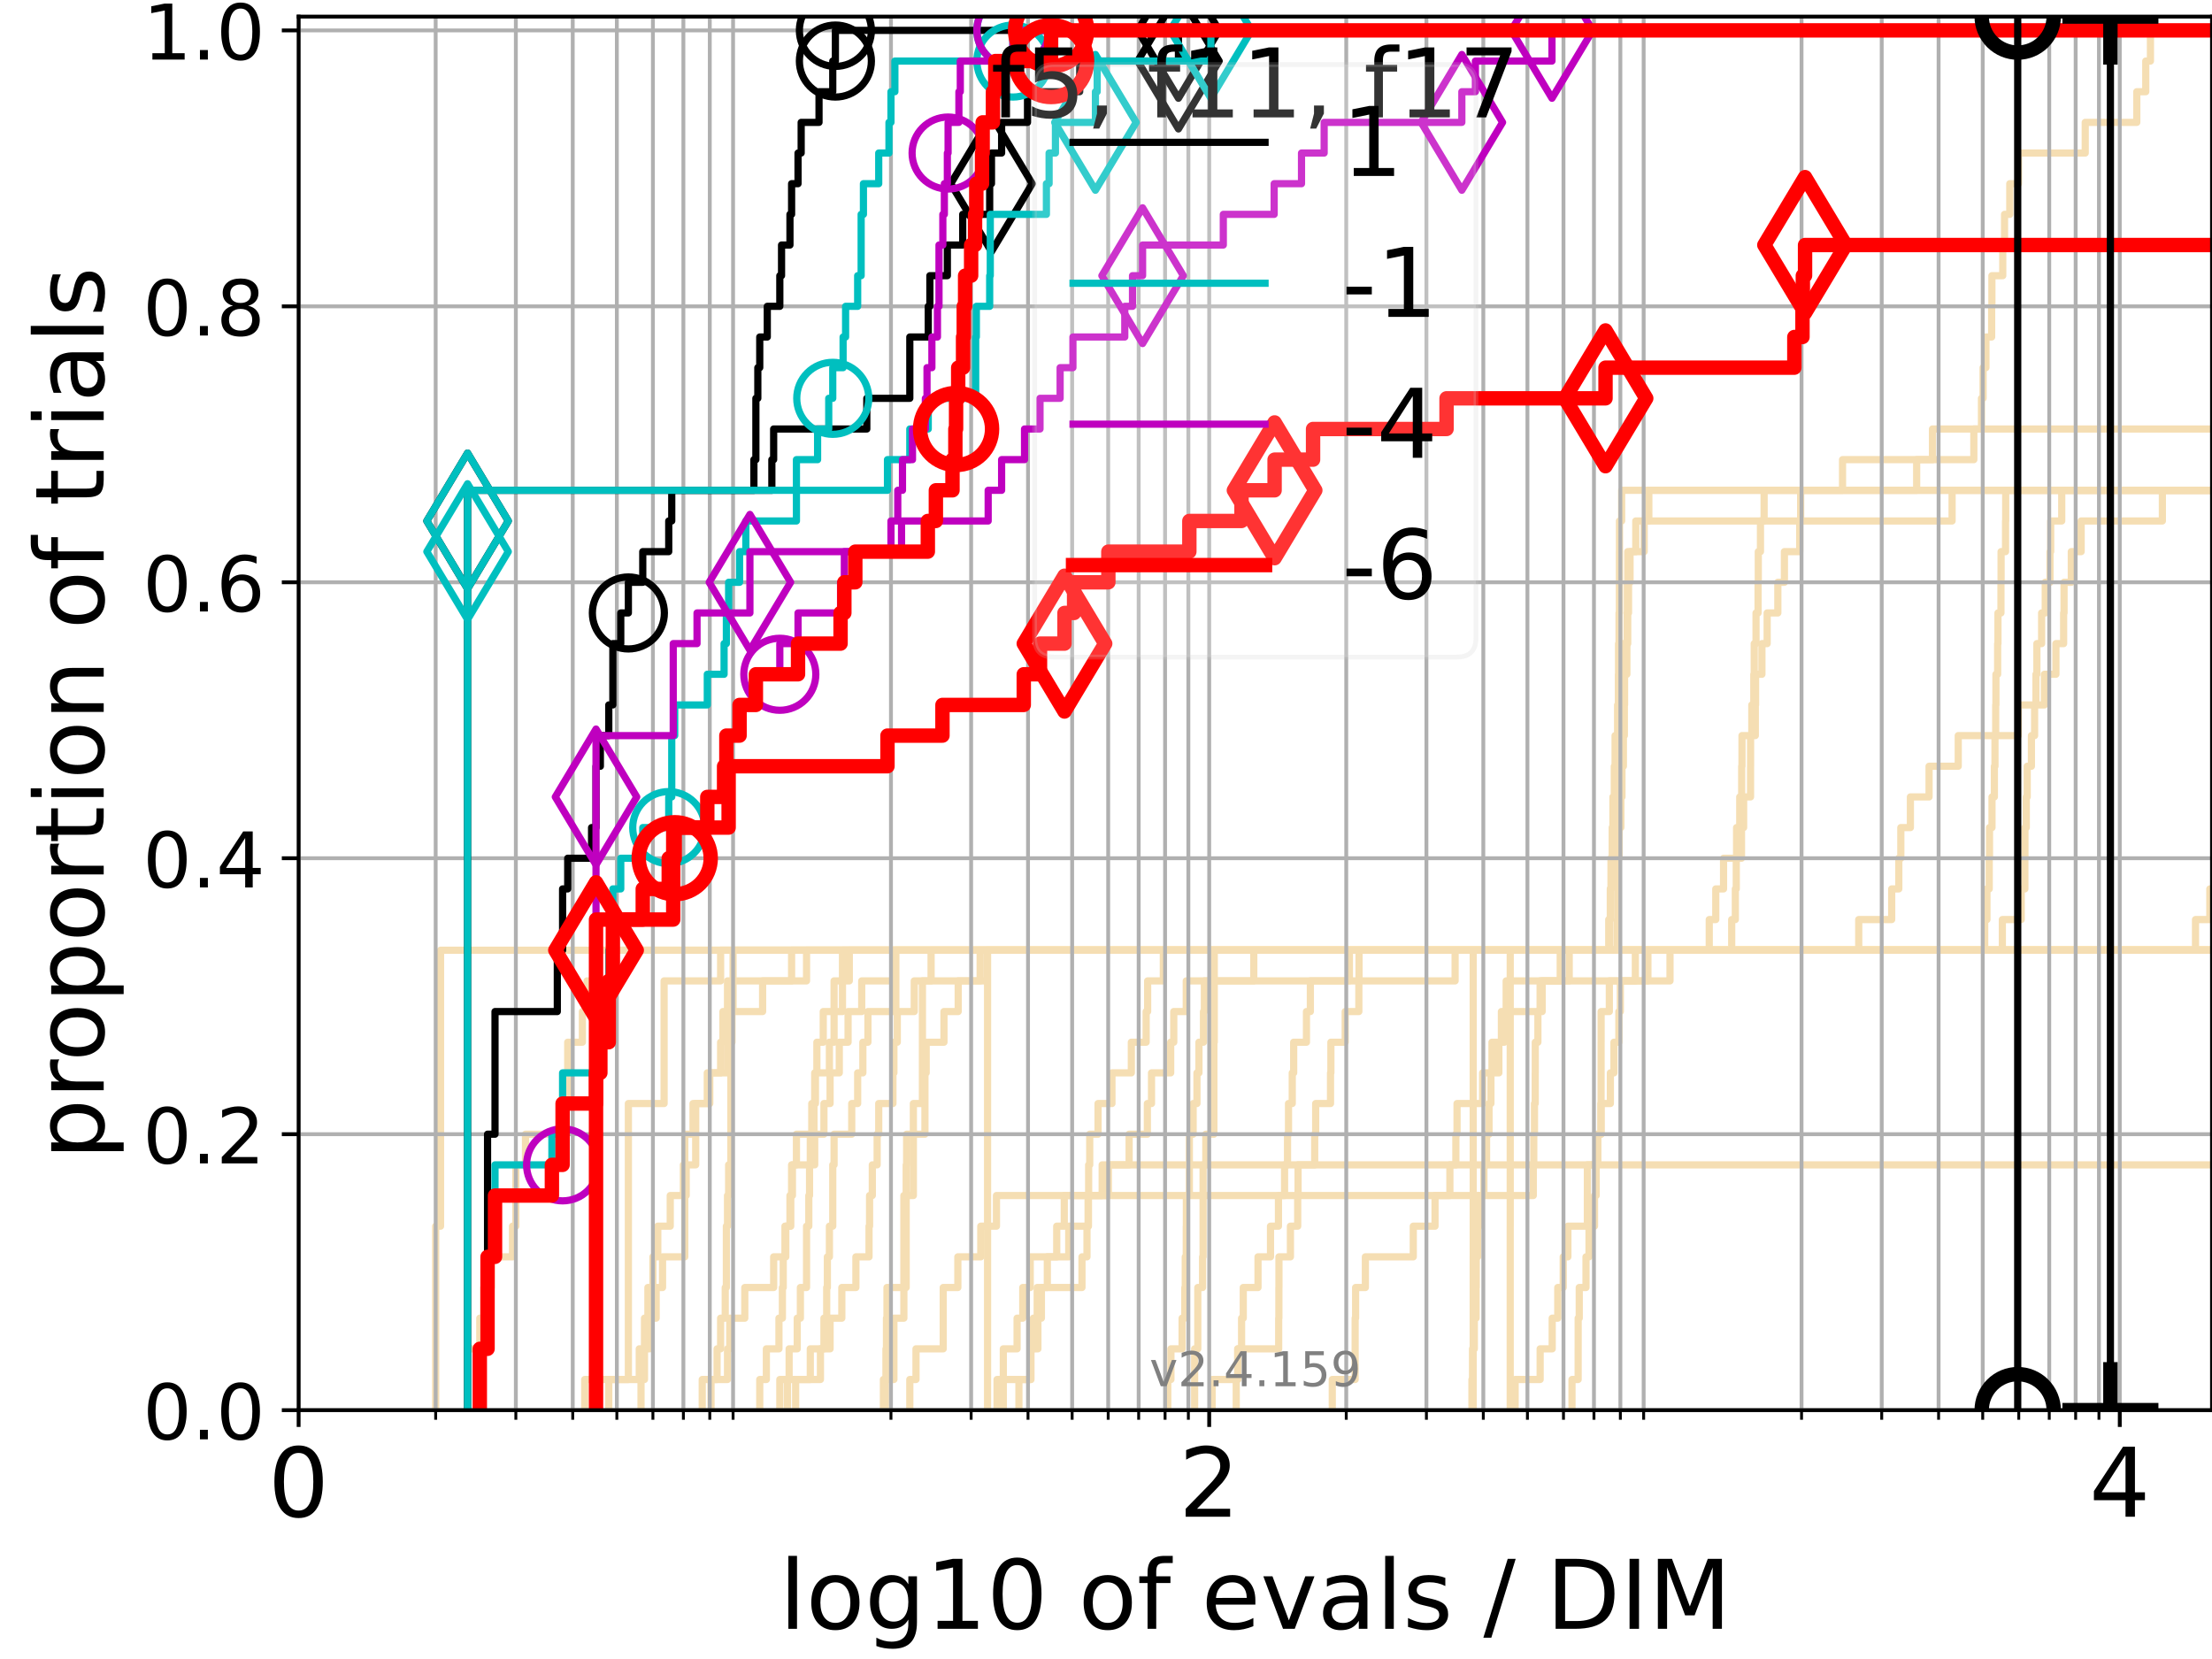 <?xml version="1.0" encoding="utf-8" standalone="no"?>
<!DOCTYPE svg PUBLIC "-//W3C//DTD SVG 1.1//EN"
  "http://www.w3.org/Graphics/SVG/1.1/DTD/svg11.dtd">
<!-- Created with matplotlib (https://matplotlib.org/) -->
<svg height="345.6pt" version="1.1" viewBox="0 0 460.8 345.6" width="460.8pt" xmlns="http://www.w3.org/2000/svg" xmlns:xlink="http://www.w3.org/1999/xlink">
 <defs>
  <style type="text/css">*{stroke-linecap:butt;stroke-linejoin:round;}</style>
 </defs>
 <g id="figure_1">
  <g id="patch_1">
   <path d="M 0 345.6 
L 460.8 345.6 
L 460.8 0 
L 0 0 
z
" style="fill:#ffffff;"/>
  </g>
  <g id="axes_1">
   <g id="patch_2">
    <path d="M 62.208 293.76 
L 460.8 293.76 
L 460.8 3.456 
L 62.208 3.456 
z
" style="fill:#ffffff;"/>
   </g>
   <g id="line2d_1">
    <path clip-path="url(#pa47e6bce54)" d="M 184.03 293.76 
L 184.03 287.373 
L 186.217 287.373 
L 186.217 280.985 
L 186.217 280.985 
L 186.217 274.598 
L 188.295 274.598 
L 188.295 268.211 
L 188.295 268.211 
L 188.295 261.823 
L 188.295 261.823 
L 188.295 255.436 
L 188.295 255.436 
L 188.295 249.049 
L 190.272 249.049 
L 190.272 242.661 
L 190.272 242.661 
L 190.272 236.274 
L 190.272 236.274 
L 190.272 229.887 
L 192.159 229.887 
L 192.159 223.499 
L 192.159 223.499 
L 192.159 217.112 
L 192.159 217.112 
L 192.159 210.725 
L 192.159 210.725 
L 192.159 204.337 
L 193.963 204.337 
L 193.963 197.95 
L 193.963 197.95 
L 193.963 197.95 
L 460.8 197.95 
" style="fill:none;stroke:#f5deb3;stroke-linecap:square;stroke-width:1.5;"/>
   </g>
   <g id="line2d_2">
    <path clip-path="url(#pa47e6bce54)" d="M 314.604 293.76 
L 314.604 274.598 
L 314.604 274.598 
L 314.604 255.436 
L 314.609 255.436 
L 314.609 236.274 
L 314.609 236.274 
L 314.609 217.112 
L 314.609 217.112 
L 314.609 197.95 
L 314.609 197.95 
L 314.609 197.95 
L 460.8 197.95 
" style="fill:none;stroke:#f5deb3;stroke-linecap:square;stroke-width:1.5;"/>
   </g>
   <g id="line2d_3">
    <path clip-path="url(#pa47e6bce54)" d="M 164.045 293.76 
L 164.045 287.373 
L 164.391 287.373 
L 164.391 280.985 
L 166.079 280.985 
L 166.079 274.598 
L 166.736 274.598 
L 166.736 268.211 
L 168.018 268.211 
L 168.018 261.823 
L 168.018 261.823 
L 168.018 255.436 
L 168.489 255.436 
L 168.489 249.049 
L 168.644 249.049 
L 168.644 242.661 
L 168.8 242.661 
L 168.8 236.274 
L 169.567 236.274 
L 169.567 229.887 
L 169.718 229.887 
L 169.718 223.499 
L 170.17 223.499 
L 170.17 217.112 
L 171.497 217.112 
L 171.497 210.725 
L 173.754 210.725 
L 173.754 204.337 
L 175.502 204.337 
L 175.502 197.95 
L 175.502 197.95 
L 175.502 197.95 
L 460.8 197.95 
" style="fill:none;stroke:#f5deb3;stroke-linecap:square;stroke-width:1.5;"/>
   </g>
   <g id="line2d_4">
    <path clip-path="url(#pa47e6bce54)" d="M 133.536 293.76 
L 133.536 287.373 
L 134.259 287.373 
L 134.259 280.985 
L 135.319 280.985 
L 135.319 274.598 
L 136.693 274.598 
L 136.693 268.211 
L 138.021 268.211 
L 138.021 261.823 
L 142.654 261.823 
L 142.654 255.436 
L 142.654 255.436 
L 142.654 249.049 
L 142.946 249.049 
L 142.946 242.661 
L 144.928 242.661 
L 144.928 236.274 
L 144.928 236.274 
L 144.928 229.887 
L 147.343 229.887 
L 147.343 223.499 
L 150.116 223.499 
L 150.116 217.112 
L 150.6 217.112 
L 150.6 210.725 
L 151.553 210.725 
L 151.553 204.337 
L 168.018 204.337 
L 168.018 197.95 
L 360.746 197.95 
L 360.746 191.563 
L 361.504 191.563 
L 361.504 185.175 
L 361.698 185.175 
L 361.698 178.788 
L 362.788 178.788 
L 362.788 172.401 
L 363.233 172.401 
L 363.233 166.013 
L 364.671 166.013 
L 364.671 159.626 
L 364.679 159.626 
L 364.679 153.239 
L 364.934 153.239 
L 364.934 146.851 
L 365.349 146.851 
L 365.349 140.464 
L 365.439 140.464 
L 365.439 134.077 
L 365.813 134.077 
L 365.813 127.69 
L 366.237 127.69 
L 366.237 121.302 
L 366.284 121.302 
L 366.284 114.915 
L 366.737 114.915 
L 366.737 108.528 
L 367.497 108.528 
L 367.497 102.14 
L 367.497 102.14 
L 367.497 102.14 
L 460.8 102.14 
" style="fill:none;stroke:#f5deb3;stroke-linecap:square;stroke-width:1.5;"/>
   </g>
   <g id="line2d_5">
    <path clip-path="url(#pa47e6bce54)" d="M 306.632 293.76 
L 306.632 287.373 
L 306.757 287.373 
L 306.757 280.985 
L 307.13 280.985 
L 307.13 274.598 
L 307.495 274.598 
L 307.495 268.211 
L 307.527 268.211 
L 307.527 261.823 
L 307.82 261.823 
L 307.82 255.436 
L 308.131 255.436 
L 308.131 249.049 
L 309.123 249.049 
L 309.123 242.661 
L 309.679 242.661 
L 309.679 236.274 
L 310.193 236.274 
L 310.193 229.887 
L 310.586 229.887 
L 310.586 223.499 
L 312.242 223.499 
L 312.242 217.112 
L 312.771 217.112 
L 312.771 210.725 
L 313.765 210.725 
L 313.765 204.337 
L 326.896 204.337 
L 326.896 197.95 
L 326.896 197.95 
L 326.896 197.95 
L 460.8 197.95 
" style="fill:none;stroke:#f5deb3;stroke-linecap:square;stroke-width:1.5;"/>
   </g>
   <g id="line2d_6"/>
   <g id="line2d_7">
    <path clip-path="url(#pa47e6bce54)" d="M 162.45 293.76 
L 162.45 287.373 
L 170.912 287.373 
L 170.912 280.985 
L 171.641 280.985 
L 171.641 274.598 
L 172.216 274.598 
L 172.216 268.211 
L 172.358 268.211 
L 172.358 261.823 
L 172.782 261.823 
L 172.782 255.436 
L 173.479 255.436 
L 173.479 249.049 
L 173.479 249.049 
L 173.479 242.661 
L 173.754 242.661 
L 173.754 236.274 
L 177.43 236.274 
L 177.43 229.887 
L 178.667 229.887 
L 178.667 223.499 
L 179.749 223.499 
L 179.749 217.112 
L 180.804 217.112 
L 180.804 210.725 
L 186.621 210.725 
L 186.621 204.337 
L 186.621 204.337 
L 186.621 197.95 
L 336.931 197.95 
L 336.931 191.563 
L 336.978 191.563 
L 336.978 185.175 
L 337.062 185.175 
L 337.062 178.788 
L 337.29 178.788 
L 337.29 172.401 
L 337.654 172.401 
L 337.654 166.013 
L 337.885 166.013 
L 337.885 159.626 
L 338.182 159.626 
L 338.182 153.239 
L 338.382 153.239 
L 338.382 146.851 
L 338.427 146.851 
L 338.427 140.464 
L 338.909 140.464 
L 338.909 134.077 
L 338.948 134.077 
L 338.948 127.69 
L 339.003 127.69 
L 339.003 121.302 
L 339.083 121.302 
L 339.083 114.915 
L 340.762 114.915 
L 340.762 108.528 
L 406.658 108.528 
L 406.658 102.14 
L 406.658 102.14 
L 406.658 102.14 
L 460.8 102.14 
" style="fill:none;stroke:#f5deb3;stroke-linecap:square;stroke-width:1.5;"/>
   </g>
   <g id="line2d_8">
    <path clip-path="url(#pa47e6bce54)" d="M 327.475 293.76 
L 327.475 287.373 
L 328.757 287.373 
L 328.757 280.985 
L 328.76 280.985 
L 328.76 274.598 
L 328.986 274.598 
L 328.986 268.211 
L 330.391 268.211 
L 330.391 261.823 
L 331.023 261.823 
L 331.023 255.436 
L 332.169 255.436 
L 332.169 249.049 
L 332.513 249.049 
L 332.513 242.661 
L 332.861 242.661 
L 332.861 236.274 
L 333.528 236.274 
L 333.528 229.887 
L 335.468 229.887 
L 335.468 223.499 
L 336.217 223.499 
L 336.217 217.112 
L 337.239 217.112 
L 337.239 210.725 
L 337.546 210.725 
L 337.546 204.337 
L 340.674 204.337 
L 340.674 197.95 
L 340.674 197.95 
L 340.674 197.95 
L 460.8 197.95 
" style="fill:none;stroke:#f5deb3;stroke-linecap:square;stroke-width:1.5;"/>
   </g>
   <g id="line2d_9">
    <path clip-path="url(#pa47e6bce54)" d="M 158.27 293.76 
L 158.27 287.373 
L 159.647 287.373 
L 159.647 280.985 
L 162.269 280.985 
L 162.269 274.598 
L 162.988 274.598 
L 162.988 268.211 
L 163.166 268.211 
L 163.166 261.823 
L 163.696 261.823 
L 163.696 255.436 
L 164.734 255.436 
L 164.734 249.049 
L 164.905 249.049 
L 164.905 242.661 
L 165.913 242.661 
L 165.913 236.274 
L 169.108 236.274 
L 169.108 229.887 
L 169.87 229.887 
L 169.87 223.499 
L 172.782 223.499 
L 172.782 217.112 
L 173.754 217.112 
L 173.754 210.725 
L 175.502 210.725 
L 175.502 204.337 
L 176.924 204.337 
L 176.924 197.95 
L 335.128 197.95 
L 335.128 191.563 
L 335.482 191.563 
L 335.482 185.175 
L 335.668 185.175 
L 335.668 178.788 
L 335.856 178.788 
L 335.856 172.401 
L 336.228 172.401 
L 336.228 166.013 
L 336.445 166.013 
L 336.445 159.626 
L 336.832 159.626 
L 336.832 153.239 
L 336.976 153.239 
L 336.976 146.851 
L 337.142 146.851 
L 337.142 140.464 
L 337.176 140.464 
L 337.176 134.077 
L 337.277 134.077 
L 337.277 127.69 
L 337.35 127.69 
L 337.35 121.302 
L 337.36 121.302 
L 337.36 114.915 
L 337.368 114.915 
L 337.368 108.528 
L 337.816 108.528 
L 337.816 102.14 
L 383.833 102.14 
L 383.833 95.753 
L 411.186 95.753 
L 411.186 89.366 
L 412.775 89.366 
L 412.775 82.978 
L 413.113 82.978 
L 413.113 76.591 
L 413.707 76.591 
L 413.707 70.204 
L 414.898 70.204 
L 414.898 63.816 
L 414.949 63.816 
L 414.949 57.429 
L 417.212 57.429 
L 417.212 51.042 
L 417.581 51.042 
L 417.581 44.654 
L 418.674 44.654 
L 418.674 38.267 
L 420.491 38.267 
L 420.491 31.88 
L 434.392 31.88 
L 434.392 25.492 
L 445.133 25.492 
L 445.133 19.105 
L 447.002 19.105 
L 447.002 12.718 
L 447.976 12.718 
L 447.976 6.33 
L 447.976 6.33 
L 447.976 6.33 
L 460.8 6.33 
" style="fill:none;stroke:#f5deb3;stroke-linecap:square;stroke-width:1.5;"/>
   </g>
   <g id="line2d_10">
    <path clip-path="url(#pa47e6bce54)" d="M 189.53 293.76 
L 189.53 287.373 
L 190.82 287.373 
L 190.82 280.985 
L 196.49 280.985 
L 196.49 274.598 
L 196.49 274.598 
L 196.49 268.211 
L 199.537 268.211 
L 199.537 261.823 
L 204.315 261.823 
L 204.315 255.436 
L 207.582 255.436 
L 207.582 249.049 
L 319.413 249.049 
L 319.413 242.661 
L 319.513 242.661 
L 319.513 236.274 
L 319.66 236.274 
L 319.66 229.887 
L 319.815 229.887 
L 319.815 223.499 
L 319.827 223.499 
L 319.827 217.112 
L 320.373 217.112 
L 320.373 210.725 
L 320.832 210.725 
L 320.832 204.337 
L 347.892 204.337 
L 347.892 197.95 
L 347.892 197.95 
L 347.892 197.95 
L 460.8 197.95 
" style="fill:none;stroke:#f5deb3;stroke-linecap:square;stroke-width:1.5;"/>
   </g>
   <g id="line2d_11">
    <path clip-path="url(#pa47e6bce54)" d="M 126.82 293.76 
L 126.82 287.373 
L 133.17 287.373 
L 133.17 280.985 
L 134.259 280.985 
L 134.259 274.598 
L 134.969 274.598 
L 134.969 268.211 
L 136.012 268.211 
L 136.012 261.823 
L 137.029 261.823 
L 137.029 255.436 
L 139.624 255.436 
L 139.624 249.049 
L 142.361 249.049 
L 142.361 242.661 
L 142.654 242.661 
L 142.654 236.274 
L 144.371 236.274 
L 144.371 229.887 
L 147.861 229.887 
L 147.861 223.499 
L 151.553 223.499 
L 151.553 217.112 
L 151.787 217.112 
L 151.787 210.725 
L 158.866 210.725 
L 158.866 204.337 
L 164.905 204.337 
L 164.905 197.95 
L 461.8 197.95 
" style="fill:none;stroke:#f5deb3;stroke-linecap:square;stroke-width:1.5;"/>
   </g>
   <g id="line2d_12">
    <path clip-path="url(#pa47e6bce54)" d="M 121.807 293.76 
L 121.807 287.373 
L 130.902 287.373 
L 130.902 280.985 
L 130.902 280.985 
L 130.902 274.598 
L 130.902 274.598 
L 130.902 268.211 
L 130.902 268.211 
L 130.902 261.823 
L 130.902 261.823 
L 130.902 255.436 
L 130.902 255.436 
L 130.902 249.049 
L 130.902 249.049 
L 130.902 242.661 
L 130.902 242.661 
L 130.902 236.274 
L 130.902 236.274 
L 130.902 229.887 
L 138.347 229.887 
L 138.347 223.499 
L 138.347 223.499 
L 138.347 217.112 
L 138.347 217.112 
L 138.347 210.725 
L 138.347 210.725 
L 138.347 204.337 
L 150.116 204.337 
L 150.116 197.95 
L 150.116 197.95 
L 150.116 197.95 
L 460.8 197.95 
" style="fill:none;stroke:#f5deb3;stroke-linecap:square;stroke-width:1.5;"/>
   </g>
   <g id="line2d_13">
    <path clip-path="url(#pa47e6bce54)" d="M 248.864 293.76 
L 248.864 287.373 
L 248.864 287.373 
L 248.864 280.985 
L 249.524 280.985 
L 249.524 274.598 
L 249.524 274.598 
L 249.524 268.211 
L 250.516 268.211 
L 250.516 261.823 
L 250.622 261.823 
L 250.622 255.436 
L 250.622 255.436 
L 250.622 249.049 
L 250.622 249.049 
L 250.622 242.661 
L 251.192 242.661 
L 251.192 236.274 
L 252.875 236.274 
L 252.875 229.887 
L 252.875 229.887 
L 252.875 223.499 
L 252.875 223.499 
L 252.875 217.112 
L 252.955 217.112 
L 252.955 210.725 
L 252.955 210.725 
L 252.955 204.337 
L 252.955 204.337 
L 252.955 197.95 
L 252.955 197.95 
L 252.955 197.95 
L 460.8 197.95 
" style="fill:none;stroke:#f5deb3;stroke-linecap:square;stroke-width:1.5;"/>
   </g>
   <g id="line2d_14">
    <path clip-path="url(#pa47e6bce54)" d="M 148.118 293.76 
L 148.118 287.373 
L 149.378 287.373 
L 149.378 280.985 
L 150.116 280.985 
L 150.116 274.598 
L 151.079 274.598 
L 151.079 268.211 
L 151.317 268.211 
L 151.317 261.823 
L 151.317 261.823 
L 151.317 255.436 
L 151.553 255.436 
L 151.553 249.049 
L 151.787 249.049 
L 151.787 242.661 
L 152.253 242.661 
L 152.253 236.274 
L 152.253 236.274 
L 152.253 229.887 
L 152.253 229.887 
L 152.253 223.499 
L 152.253 223.499 
L 152.253 217.112 
L 152.484 217.112 
L 152.484 210.725 
L 152.713 210.725 
L 152.713 204.337 
L 152.713 204.337 
L 152.713 197.95 
L 152.713 197.95 
L 152.713 197.95 
L 460.8 197.95 
" style="fill:none;stroke:#f5deb3;stroke-linecap:square;stroke-width:1.5;"/>
   </g>
   <g id="line2d_15"/>
   <g id="line2d_16">
    <path clip-path="url(#pa47e6bce54)" d="M 257.529 293.76 
L 257.529 287.373 
L 257.869 287.373 
L 257.869 280.985 
L 258.646 280.985 
L 258.646 274.598 
L 258.994 274.598 
L 258.994 268.211 
L 262.066 268.211 
L 262.066 261.823 
L 264.669 261.823 
L 264.669 255.436 
L 266.327 255.436 
L 266.327 249.049 
L 267.599 249.049 
L 267.599 242.661 
L 268.213 242.661 
L 268.213 236.274 
L 268.42 236.274 
L 268.42 229.887 
L 269.199 229.887 
L 269.199 223.499 
L 269.496 223.499 
L 269.496 217.112 
L 272.161 217.112 
L 272.161 210.725 
L 272.972 210.725 
L 272.972 204.337 
L 281.103 204.337 
L 281.103 197.95 
L 461.8 197.95 
" style="fill:none;stroke:#f5deb3;stroke-linecap:square;stroke-width:1.5;"/>
   </g>
   <g id="line2d_17">
    <path clip-path="url(#pa47e6bce54)" d="M 277.537 293.76 
L 277.537 287.373 
L 282.301 287.373 
L 282.301 280.985 
L 282.301 280.985 
L 282.301 274.598 
L 282.4 274.598 
L 282.4 268.211 
L 284.431 268.211 
L 284.431 261.823 
L 294.411 261.823 
L 294.411 255.436 
L 298.944 255.436 
L 298.944 249.049 
L 302.038 249.049 
L 302.038 242.661 
L 303.282 242.661 
L 303.282 236.274 
L 303.529 236.274 
L 303.529 229.887 
L 308.861 229.887 
L 308.861 223.499 
L 310.808 223.499 
L 310.808 217.112 
L 313.387 217.112 
L 313.387 210.725 
L 321.262 210.725 
L 321.262 204.337 
L 325.02 204.337 
L 325.02 197.95 
L 457.364 197.95 
L 457.364 191.563 
L 460.351 191.563 
L 460.351 185.175 
L 461.8 185.175 
" style="fill:none;stroke:#f5deb3;stroke-linecap:square;stroke-width:1.5;"/>
   </g>
   <g id="line2d_18">
    <path clip-path="url(#pa47e6bce54)" d="M 97.402 293.76 
L 97.402 287.373 
L 97.402 287.373 
L 97.402 280.985 
L 99.951 280.985 
L 99.951 274.598 
L 100.766 274.598 
L 100.766 268.211 
L 102.351 268.211 
L 102.351 261.823 
L 106.768 261.823 
L 106.768 255.436 
L 107.461 255.436 
L 107.461 249.049 
L 107.461 249.049 
L 107.461 242.661 
L 109.47 242.661 
L 109.47 236.274 
L 117.736 236.274 
L 117.736 229.887 
L 118.267 229.887 
L 118.267 223.499 
L 118.267 223.499 
L 118.267 217.112 
L 121.32 217.112 
L 121.32 210.725 
L 122.289 210.725 
L 122.289 204.337 
L 123.702 204.337 
L 123.702 197.95 
L 413.451 197.95 
L 413.451 191.563 
L 413.916 191.563 
L 413.916 185.175 
L 414.392 185.175 
L 414.392 178.788 
L 414.451 178.788 
L 414.451 172.401 
L 414.972 172.401 
L 414.972 166.013 
L 415.465 166.013 
L 415.465 159.626 
L 415.592 159.626 
L 415.592 153.239 
L 415.738 153.239 
L 415.738 146.851 
L 415.791 146.851 
L 415.791 140.464 
L 416.145 140.464 
L 416.145 134.077 
L 416.213 134.077 
L 416.213 127.69 
L 416.836 127.69 
L 416.836 121.302 
L 416.863 121.302 
L 416.863 114.915 
L 417.792 114.915 
L 417.792 108.528 
L 417.823 108.528 
L 417.823 102.14 
L 417.823 102.14 
L 417.823 102.14 
L 460.8 102.14 
" style="fill:none;stroke:#f5deb3;stroke-linecap:square;stroke-width:1.5;"/>
   </g>
   <g id="line2d_19">
    <path clip-path="url(#pa47e6bce54)" d="M 315.63 293.76 
L 315.63 287.373 
L 320.84 287.373 
L 320.84 280.985 
L 323.353 280.985 
L 323.353 274.598 
L 324.514 274.598 
L 324.514 268.211 
L 325.646 268.211 
L 325.646 261.823 
L 326.618 261.823 
L 326.618 255.436 
L 330.678 255.436 
L 330.678 249.049 
L 330.684 249.049 
L 330.684 242.661 
L 332.606 242.661 
L 332.606 236.274 
L 333.511 236.274 
L 333.511 229.887 
L 333.531 229.887 
L 333.531 223.499 
L 333.536 223.499 
L 333.536 217.112 
L 333.542 217.112 
L 333.542 210.725 
L 335.254 210.725 
L 335.254 204.337 
L 343.29 204.337 
L 343.29 197.95 
L 343.29 197.95 
L 343.29 197.95 
L 460.8 197.95 
" style="fill:none;stroke:#f5deb3;stroke-linecap:square;stroke-width:1.5;"/>
   </g>
   <g id="line2d_20">
    <path clip-path="url(#pa47e6bce54)" d="M 146.287 293.76 
L 146.287 287.373 
L 151.553 287.373 
L 151.553 280.985 
L 152.021 280.985 
L 152.021 274.598 
L 155.156 274.598 
L 155.156 268.211 
L 161.166 268.211 
L 161.166 261.823 
L 163.52 261.823 
L 163.52 255.436 
L 164.563 255.436 
L 164.563 249.049 
L 165.075 249.049 
L 165.075 242.661 
L 169.718 242.661 
L 169.718 236.274 
L 171.641 236.274 
L 171.641 229.887 
L 172.922 229.887 
L 172.922 223.499 
L 174.838 223.499 
L 174.838 217.112 
L 176.669 217.112 
L 176.669 210.725 
L 179.511 210.725 
L 179.511 204.337 
L 186.521 204.337 
L 186.521 197.95 
L 186.521 197.95 
L 186.521 197.95 
L 460.8 197.95 
" style="fill:none;stroke:#f5deb3;stroke-linecap:square;stroke-width:1.5;"/>
   </g>
   <g id="line2d_21">
    <path clip-path="url(#pa47e6bce54)" d="M 306.893 293.76 
L 306.893 287.373 
L 306.893 287.373 
L 306.893 280.985 
L 306.893 280.985 
L 306.893 274.598 
L 306.893 274.598 
L 306.893 268.211 
L 306.893 268.211 
L 306.893 261.823 
L 306.898 261.823 
L 306.898 255.436 
L 306.898 255.436 
L 306.898 249.049 
L 306.898 249.049 
L 306.898 242.661 
L 306.898 242.661 
L 306.898 236.274 
L 306.898 236.274 
L 306.898 229.887 
L 306.898 229.887 
L 306.898 223.499 
L 306.898 223.499 
L 306.898 217.112 
L 306.898 217.112 
L 306.898 210.725 
L 306.898 210.725 
L 306.898 204.337 
L 306.898 204.337 
L 306.898 197.95 
L 306.898 197.95 
L 306.898 197.95 
L 460.8 197.95 
" style="fill:none;stroke:#f5deb3;stroke-linecap:square;stroke-width:1.5;"/>
   </g>
   <g id="line2d_22">
    <path clip-path="url(#pa47e6bce54)" d="M 165.747 293.76 
L 165.747 287.373 
L 168.8 287.373 
L 168.8 280.985 
L 172.922 280.985 
L 172.922 274.598 
L 175.37 274.598 
L 175.37 268.211 
L 178.3 268.211 
L 178.3 261.823 
L 181.035 261.823 
L 181.035 255.436 
L 181.15 255.436 
L 181.15 249.049 
L 181.719 249.049 
L 181.719 242.661 
L 182.725 242.661 
L 182.725 236.274 
L 183.055 236.274 
L 183.055 229.887 
L 186.014 229.887 
L 186.014 223.499 
L 186.217 223.499 
L 186.217 217.112 
L 186.921 217.112 
L 186.921 210.725 
L 190.456 210.725 
L 190.456 204.337 
L 204.184 204.337 
L 204.184 197.95 
L 204.184 197.95 
L 204.184 197.95 
L 460.8 197.95 
" style="fill:none;stroke:#f5deb3;stroke-linecap:square;stroke-width:1.5;"/>
   </g>
   <g id="line2d_23">
    <path clip-path="url(#pa47e6bce54)" d="M 207.703 293.76 
L 207.703 287.373 
L 214.718 287.373 
L 214.718 280.985 
L 216.214 280.985 
L 216.214 274.598 
L 216.942 274.598 
L 216.942 268.211 
L 218.175 268.211 
L 218.175 261.823 
L 220.135 261.823 
L 220.135 255.436 
L 221.708 255.436 
L 221.708 249.049 
L 230.891 249.049 
L 230.891 242.661 
L 230.891 242.661 
L 230.891 242.661 
L 460.8 242.661 
" style="fill:none;stroke:#f5deb3;stroke-linecap:square;stroke-width:1.5;"/>
   </g>
   <g id="line2d_24">
    <path clip-path="url(#pa47e6bce54)" d="M 252.511 293.76 
L 252.511 287.373 
L 257.833 287.373 
L 257.833 280.985 
L 266.371 280.985 
L 266.371 274.598 
L 266.414 274.598 
L 266.414 268.211 
L 266.428 268.211 
L 266.428 261.823 
L 268.818 261.823 
L 268.818 255.436 
L 270.333 255.436 
L 270.333 249.049 
L 270.412 249.049 
L 270.412 242.661 
L 273.876 242.661 
L 273.876 236.274 
L 274.08 236.274 
L 274.08 229.887 
L 277.171 229.887 
L 277.171 223.499 
L 277.249 223.499 
L 277.249 217.112 
L 280.232 217.112 
L 280.232 210.725 
L 283.072 210.725 
L 283.072 204.337 
L 283.111 204.337 
L 283.111 197.95 
L 356.067 197.95 
L 356.067 191.563 
L 357.427 191.563 
L 357.427 185.175 
L 359.049 185.175 
L 359.049 178.788 
L 361.763 178.788 
L 361.763 172.401 
L 362.419 172.401 
L 362.419 166.013 
L 362.824 166.013 
L 362.824 159.626 
L 362.888 159.626 
L 362.888 153.239 
L 365.668 153.239 
L 365.668 146.851 
L 365.721 146.851 
L 365.721 140.464 
L 367.042 140.464 
L 367.042 134.077 
L 368.132 134.077 
L 368.132 127.69 
L 370.357 127.69 
L 370.357 121.302 
L 371.725 121.302 
L 371.725 114.915 
L 374.916 114.915 
L 374.916 108.528 
L 375.106 108.528 
L 375.106 102.14 
L 399.276 102.14 
L 399.276 95.753 
L 402.567 95.753 
L 402.567 89.366 
L 461.8 89.366 
" style="fill:none;stroke:#f5deb3;stroke-linecap:square;stroke-width:1.5;"/>
   </g>
   <g id="line2d_25">
    <path clip-path="url(#pa47e6bce54)" d="M 212.259 293.76 
L 212.259 287.373 
L 214.768 287.373 
L 214.768 280.985 
L 215.273 280.985 
L 215.273 274.598 
L 216.067 274.598 
L 216.067 268.211 
L 225.396 268.211 
L 225.396 261.823 
L 226.44 261.823 
L 226.44 255.436 
L 226.669 255.436 
L 226.669 249.049 
L 229.602 249.049 
L 229.602 242.661 
L 235.217 242.661 
L 235.217 236.274 
L 239.019 236.274 
L 239.019 229.887 
L 239.883 229.887 
L 239.883 223.499 
L 243.874 223.499 
L 243.874 217.112 
L 244.519 217.112 
L 244.519 210.725 
L 247.121 210.725 
L 247.121 204.337 
L 303.127 204.337 
L 303.127 197.95 
L 461.8 197.95 
" style="fill:none;stroke:#f5deb3;stroke-linecap:square;stroke-width:1.5;"/>
   </g>
   <g id="line2d_26">
    <path clip-path="url(#pa47e6bce54)" d="M 243.269 293.76 
L 243.269 287.373 
L 243.924 287.373 
L 243.924 280.985 
L 246.256 280.985 
L 246.256 274.598 
L 246.819 274.598 
L 246.819 268.211 
L 246.912 268.211 
L 246.912 261.823 
L 247.121 261.823 
L 247.121 255.436 
L 247.144 255.436 
L 247.144 249.049 
L 247.763 249.049 
L 247.763 242.661 
L 247.763 242.661 
L 247.763 236.274 
L 248.553 236.274 
L 248.553 229.887 
L 249.349 229.887 
L 249.349 223.499 
L 249.763 223.499 
L 249.763 217.112 
L 250.707 217.112 
L 250.707 210.725 
L 250.897 210.725 
L 250.897 204.337 
L 261.188 204.337 
L 261.188 197.95 
L 387.207 197.95 
L 387.207 191.563 
L 394.074 191.563 
L 394.074 185.175 
L 395.557 185.175 
L 395.557 178.788 
L 395.977 178.788 
L 395.977 172.401 
L 397.97 172.401 
L 397.97 166.013 
L 401.86 166.013 
L 401.86 159.626 
L 407.936 159.626 
L 407.936 153.239 
L 420.443 153.239 
L 420.443 146.851 
L 425.885 146.851 
L 425.885 140.464 
L 428.288 140.464 
L 428.288 134.077 
L 429.891 134.077 
L 429.891 127.69 
L 429.98 127.69 
L 429.98 121.302 
L 431.489 121.302 
L 431.489 114.915 
L 433.539 114.915 
L 433.539 108.528 
L 450.462 108.528 
L 450.462 102.14 
L 461.8 102.14 
" style="fill:none;stroke:#f5deb3;stroke-linecap:square;stroke-width:1.5;"/>
   </g>
   <g id="line2d_27">
    <path clip-path="url(#pa47e6bce54)" d="M 209.007 293.76 
L 209.007 287.373 
L 209.007 287.373 
L 209.007 280.985 
L 211.879 280.985 
L 211.879 274.598 
L 213.06 274.598 
L 213.06 268.211 
L 214.616 268.211 
L 214.616 261.823 
L 222.64 261.823 
L 222.64 255.436 
L 226.745 255.436 
L 226.745 249.049 
L 226.783 249.049 
L 226.783 242.661 
L 227.01 242.661 
L 227.01 236.274 
L 228.744 236.274 
L 228.744 229.887 
L 231.639 229.887 
L 231.639 223.499 
L 235.678 223.499 
L 235.678 217.112 
L 238.765 217.112 
L 238.765 210.725 
L 239.075 210.725 
L 239.075 204.337 
L 242.344 204.337 
L 242.344 197.95 
L 417.126 197.95 
L 417.126 191.563 
L 421.054 191.563 
L 421.054 185.175 
L 421.819 185.175 
L 421.819 178.788 
L 421.836 178.788 
L 421.836 172.401 
L 422.112 172.401 
L 422.112 166.013 
L 422.305 166.013 
L 422.305 159.626 
L 423.183 159.626 
L 423.183 153.239 
L 423.847 153.239 
L 423.847 146.851 
L 424.126 146.851 
L 424.126 140.464 
L 424.321 140.464 
L 424.321 134.077 
L 425.306 134.077 
L 425.306 127.69 
L 426.06 127.69 
L 426.06 121.302 
L 427.053 121.302 
L 427.053 114.915 
L 427.195 114.915 
L 427.195 108.528 
L 429.498 108.528 
L 429.498 102.14 
L 429.498 102.14 
L 429.498 102.14 
L 460.8 102.14 
" style="fill:none;stroke:#f5deb3;stroke-linecap:square;stroke-width:1.5;"/>
   </g>
   <g id="line2d_28">
    <path clip-path="url(#pa47e6bce54)" d="M 184.455 293.76 
L 184.455 287.373 
L 184.561 287.373 
L 184.561 280.985 
L 184.667 280.985 
L 184.667 274.598 
L 184.772 274.598 
L 184.772 268.211 
L 188.774 268.211 
L 188.774 261.823 
L 188.774 261.823 
L 188.774 255.436 
L 188.774 255.436 
L 188.774 249.049 
L 188.774 249.049 
L 188.774 242.661 
L 188.869 242.661 
L 188.869 236.274 
L 192.683 236.274 
L 192.683 229.887 
L 192.683 229.887 
L 192.683 223.499 
L 192.942 223.499 
L 192.942 217.112 
L 196.648 217.112 
L 196.648 210.725 
L 199.61 210.725 
L 199.61 204.337 
L 205.666 204.337 
L 205.666 197.95 
L 335.382 197.95 
L 335.382 191.563 
L 335.455 191.563 
L 335.455 185.175 
L 335.598 185.175 
L 335.598 178.788 
L 335.939 178.788 
L 335.939 172.401 
L 335.998 172.401 
L 335.998 166.013 
L 336.289 166.013 
L 336.289 159.626 
L 336.45 159.626 
L 336.45 153.239 
L 337.252 153.239 
L 337.252 146.851 
L 337.306 146.851 
L 337.306 140.464 
L 338.048 140.464 
L 338.048 134.077 
L 339.087 134.077 
L 339.087 127.69 
L 339.253 127.69 
L 339.253 121.302 
L 339.568 121.302 
L 339.568 114.915 
L 342.513 114.915 
L 342.513 108.528 
L 343.48 108.528 
L 343.48 102.14 
L 461.8 102.14 
" style="fill:none;stroke:#f5deb3;stroke-linecap:square;stroke-width:1.5;"/>
   </g>
   <g id="line2d_29">
    <path clip-path="url(#pa47e6bce54)" d="M 90.759 293.76 
L 90.759 287.373 
L 90.759 287.373 
L 90.759 280.985 
L 90.759 280.985 
L 90.759 274.598 
L 90.759 274.598 
L 90.759 268.211 
L 90.759 268.211 
L 90.759 261.823 
L 90.759 261.823 
L 90.759 255.436 
L 91.776 255.436 
L 91.776 249.049 
L 91.776 249.049 
L 91.776 242.661 
L 91.776 242.661 
L 91.776 236.274 
L 91.776 236.274 
L 91.776 229.887 
L 91.776 229.887 
L 91.776 223.499 
L 91.776 223.499 
L 91.776 217.112 
L 91.776 217.112 
L 91.776 210.725 
L 91.776 210.725 
L 91.776 204.337 
L 91.776 204.337 
L 91.776 197.95 
L 91.776 197.95 
L 91.776 197.95 
L 460.8 197.95 
" style="fill:none;stroke:#f5deb3;stroke-linecap:square;stroke-width:1.5;"/>
   </g>
   <g id="line2d_30">
    <path clip-path="url(#pa47e6bce54)" d="M 205.729 293.76 
L 205.729 287.373 
L 205.729 287.373 
L 205.729 280.985 
L 205.729 280.985 
L 205.729 274.598 
L 205.729 274.598 
L 205.729 268.211 
L 205.729 268.211 
L 205.729 261.823 
L 205.729 261.823 
L 205.729 255.436 
L 205.729 255.436 
L 205.729 249.049 
L 205.729 249.049 
L 205.729 242.661 
L 205.729 242.661 
L 205.729 236.274 
L 205.729 236.274 
L 205.729 229.887 
L 205.729 229.887 
L 205.729 223.499 
L 205.729 223.499 
L 205.729 217.112 
L 205.729 217.112 
L 205.729 210.725 
L 205.729 210.725 
L 205.729 204.337 
L 205.729 204.337 
L 205.729 197.95 
L 205.729 197.95 
L 205.729 197.95 
L 460.8 197.95 
" style="fill:none;stroke:#f5deb3;stroke-linecap:square;stroke-width:1.5;"/>
   </g>
   <g id="matplotlib.axis_1">
    <g id="xtick_1">
     <g id="line2d_31">
      <path clip-path="url(#pa47e6bce54)" d="M 62.208 293.76 
L 62.208 3.456 
" style="fill:none;stroke:#b0b0b0;stroke-linecap:square;stroke-width:0.8;"/>
     </g>
     <g id="line2d_32">
      <defs>
       <path d="M 0 0 
L 0 3.5 
" id="m4ee55349fc" style="stroke:#000000;stroke-width:0.8;"/>
      </defs>
      <g>
       <use style="stroke:#000000;stroke-width:0.8;" x="62.208" xlink:href="#m4ee55349fc" y="293.76"/>
      </g>
     </g>
     <g id="text_1">
      <!-- 0 -->
      <g transform="translate(55.846 315.957)scale(0.2 -0.2)">
       <defs>
        <path d="M 31.781 66.406 
Q 24.172 66.406 20.328 58.906 
Q 16.5 51.422 16.5 36.375 
Q 16.5 21.391 20.328 13.891 
Q 24.172 6.391 31.781 6.391 
Q 39.453 6.391 43.281 13.891 
Q 47.125 21.391 47.125 36.375 
Q 47.125 51.422 43.281 58.906 
Q 39.453 66.406 31.781 66.406 
z
M 31.781 74.219 
Q 44.047 74.219 50.516 64.516 
Q 56.984 54.828 56.984 36.375 
Q 56.984 17.969 50.516 8.266 
Q 44.047 -1.422 31.781 -1.422 
Q 19.531 -1.422 13.062 8.266 
Q 6.594 17.969 6.594 36.375 
Q 6.594 54.828 13.062 64.516 
Q 19.531 74.219 31.781 74.219 
z
" id="DejaVuSans-48"/>
       </defs>
       <use xlink:href="#DejaVuSans-48"/>
      </g>
     </g>
    </g>
    <g id="xtick_2">
     <g id="line2d_33">
      <path clip-path="url(#pa47e6bce54)" d="M 251.898 293.76 
L 251.898 3.456 
" style="fill:none;stroke:#b0b0b0;stroke-linecap:square;stroke-width:0.8;"/>
     </g>
     <g id="line2d_34">
      <g>
       <use style="stroke:#000000;stroke-width:0.8;" x="251.898" xlink:href="#m4ee55349fc" y="293.76"/>
      </g>
     </g>
     <g id="text_2">
      <!-- 2 -->
      <g transform="translate(245.535 315.957)scale(0.2 -0.2)">
       <defs>
        <path d="M 19.188 8.297 
L 53.609 8.297 
L 53.609 0 
L 7.328 0 
L 7.328 8.297 
Q 12.938 14.109 22.625 23.891 
Q 32.328 33.688 34.812 36.531 
Q 39.547 41.844 41.422 45.531 
Q 43.312 49.219 43.312 52.781 
Q 43.312 58.594 39.234 62.25 
Q 35.156 65.922 28.609 65.922 
Q 23.969 65.922 18.812 64.312 
Q 13.672 62.703 7.812 59.422 
L 7.812 69.391 
Q 13.766 71.781 18.938 73 
Q 24.125 74.219 28.422 74.219 
Q 39.75 74.219 46.484 68.547 
Q 53.219 62.891 53.219 53.422 
Q 53.219 48.922 51.531 44.891 
Q 49.859 40.875 45.406 35.406 
Q 44.188 33.984 37.641 27.219 
Q 31.109 20.453 19.188 8.297 
z
" id="DejaVuSans-50"/>
       </defs>
       <use xlink:href="#DejaVuSans-50"/>
      </g>
     </g>
    </g>
    <g id="xtick_3">
     <g id="line2d_35">
      <path clip-path="url(#pa47e6bce54)" d="M 441.588 293.76 
L 441.588 3.456 
" style="fill:none;stroke:#b0b0b0;stroke-linecap:square;stroke-width:0.8;"/>
     </g>
     <g id="line2d_36">
      <g>
       <use style="stroke:#000000;stroke-width:0.8;" x="441.588" xlink:href="#m4ee55349fc" y="293.76"/>
      </g>
     </g>
     <g id="text_3">
      <!-- 4 -->
      <g transform="translate(435.225 315.957)scale(0.2 -0.2)">
       <defs>
        <path d="M 37.797 64.312 
L 12.891 25.391 
L 37.797 25.391 
z
M 35.203 72.906 
L 47.609 72.906 
L 47.609 25.391 
L 58.016 25.391 
L 58.016 17.188 
L 47.609 17.188 
L 47.609 0 
L 37.797 0 
L 37.797 17.188 
L 4.891 17.188 
L 4.891 26.703 
z
" id="DejaVuSans-52"/>
       </defs>
       <use xlink:href="#DejaVuSans-52"/>
      </g>
     </g>
    </g>
    <g id="xtick_4">
     <g id="line2d_37">
      <path clip-path="url(#pa47e6bce54)" d="M 90.759 293.76 
L 90.759 3.456 
" style="fill:none;stroke:#b0b0b0;stroke-linecap:square;stroke-width:0.8;"/>
     </g>
     <g id="line2d_38">
      <defs>
       <path d="M 0 0 
L 0 2 
" id="mc1d8ef2620" style="stroke:#000000;stroke-width:0.6;"/>
      </defs>
      <g>
       <use style="stroke:#000000;stroke-width:0.6;" x="90.759" xlink:href="#mc1d8ef2620" y="293.76"/>
      </g>
     </g>
    </g>
    <g id="xtick_5">
     <g id="line2d_39">
      <path clip-path="url(#pa47e6bce54)" d="M 107.461 293.76 
L 107.461 3.456 
" style="fill:none;stroke:#b0b0b0;stroke-linecap:square;stroke-width:0.8;"/>
     </g>
     <g id="line2d_40">
      <g>
       <use style="stroke:#000000;stroke-width:0.6;" x="107.461" xlink:href="#mc1d8ef2620" y="293.76"/>
      </g>
     </g>
    </g>
    <g id="xtick_6">
     <g id="line2d_41">
      <path clip-path="url(#pa47e6bce54)" d="M 119.31 293.76 
L 119.31 3.456 
" style="fill:none;stroke:#b0b0b0;stroke-linecap:square;stroke-width:0.8;"/>
     </g>
     <g id="line2d_42">
      <g>
       <use style="stroke:#000000;stroke-width:0.6;" x="119.31" xlink:href="#mc1d8ef2620" y="293.76"/>
      </g>
     </g>
    </g>
    <g id="xtick_7">
     <g id="line2d_43">
      <path clip-path="url(#pa47e6bce54)" d="M 128.502 293.76 
L 128.502 3.456 
" style="fill:none;stroke:#b0b0b0;stroke-linecap:square;stroke-width:0.8;"/>
     </g>
     <g id="line2d_44">
      <g>
       <use style="stroke:#000000;stroke-width:0.6;" x="128.502" xlink:href="#mc1d8ef2620" y="293.76"/>
      </g>
     </g>
    </g>
    <g id="xtick_8">
     <g id="line2d_45">
      <path clip-path="url(#pa47e6bce54)" d="M 136.012 293.76 
L 136.012 3.456 
" style="fill:none;stroke:#b0b0b0;stroke-linecap:square;stroke-width:0.8;"/>
     </g>
     <g id="line2d_46">
      <g>
       <use style="stroke:#000000;stroke-width:0.6;" x="136.012" xlink:href="#mc1d8ef2620" y="293.76"/>
      </g>
     </g>
    </g>
    <g id="xtick_9">
     <g id="line2d_47">
      <path clip-path="url(#pa47e6bce54)" d="M 142.361 293.76 
L 142.361 3.456 
" style="fill:none;stroke:#b0b0b0;stroke-linecap:square;stroke-width:0.8;"/>
     </g>
     <g id="line2d_48">
      <g>
       <use style="stroke:#000000;stroke-width:0.6;" x="142.361" xlink:href="#mc1d8ef2620" y="293.76"/>
      </g>
     </g>
    </g>
    <g id="xtick_10">
     <g id="line2d_49">
      <path clip-path="url(#pa47e6bce54)" d="M 147.861 293.76 
L 147.861 3.456 
" style="fill:none;stroke:#b0b0b0;stroke-linecap:square;stroke-width:0.8;"/>
     </g>
     <g id="line2d_50">
      <g>
       <use style="stroke:#000000;stroke-width:0.6;" x="147.861" xlink:href="#mc1d8ef2620" y="293.76"/>
      </g>
     </g>
    </g>
    <g id="xtick_11">
     <g id="line2d_51">
      <path clip-path="url(#pa47e6bce54)" d="M 152.713 293.76 
L 152.713 3.456 
" style="fill:none;stroke:#b0b0b0;stroke-linecap:square;stroke-width:0.8;"/>
     </g>
     <g id="line2d_52">
      <g>
       <use style="stroke:#000000;stroke-width:0.6;" x="152.713" xlink:href="#mc1d8ef2620" y="293.76"/>
      </g>
     </g>
    </g>
    <g id="xtick_12">
     <g id="line2d_53">
      <path clip-path="url(#pa47e6bce54)" d="M 185.604 293.76 
L 185.604 3.456 
" style="fill:none;stroke:#b0b0b0;stroke-linecap:square;stroke-width:0.8;"/>
     </g>
     <g id="line2d_54">
      <g>
       <use style="stroke:#000000;stroke-width:0.6;" x="185.604" xlink:href="#mc1d8ef2620" y="293.76"/>
      </g>
     </g>
    </g>
    <g id="xtick_13">
     <g id="line2d_55">
      <path clip-path="url(#pa47e6bce54)" d="M 202.305 293.76 
L 202.305 3.456 
" style="fill:none;stroke:#b0b0b0;stroke-linecap:square;stroke-width:0.8;"/>
     </g>
     <g id="line2d_56">
      <g>
       <use style="stroke:#000000;stroke-width:0.6;" x="202.305" xlink:href="#mc1d8ef2620" y="293.76"/>
      </g>
     </g>
    </g>
    <g id="xtick_14">
     <g id="line2d_57">
      <path clip-path="url(#pa47e6bce54)" d="M 214.155 293.76 
L 214.155 3.456 
" style="fill:none;stroke:#b0b0b0;stroke-linecap:square;stroke-width:0.8;"/>
     </g>
     <g id="line2d_58">
      <g>
       <use style="stroke:#000000;stroke-width:0.6;" x="214.155" xlink:href="#mc1d8ef2620" y="293.76"/>
      </g>
     </g>
    </g>
    <g id="xtick_15">
     <g id="line2d_59">
      <path clip-path="url(#pa47e6bce54)" d="M 223.347 293.76 
L 223.347 3.456 
" style="fill:none;stroke:#b0b0b0;stroke-linecap:square;stroke-width:0.8;"/>
     </g>
     <g id="line2d_60">
      <g>
       <use style="stroke:#000000;stroke-width:0.6;" x="223.347" xlink:href="#mc1d8ef2620" y="293.76"/>
      </g>
     </g>
    </g>
    <g id="xtick_16">
     <g id="line2d_61">
      <path clip-path="url(#pa47e6bce54)" d="M 230.857 293.76 
L 230.857 3.456 
" style="fill:none;stroke:#b0b0b0;stroke-linecap:square;stroke-width:0.8;"/>
     </g>
     <g id="line2d_62">
      <g>
       <use style="stroke:#000000;stroke-width:0.6;" x="230.857" xlink:href="#mc1d8ef2620" y="293.76"/>
      </g>
     </g>
    </g>
    <g id="xtick_17">
     <g id="line2d_63">
      <path clip-path="url(#pa47e6bce54)" d="M 237.206 293.76 
L 237.206 3.456 
" style="fill:none;stroke:#b0b0b0;stroke-linecap:square;stroke-width:0.8;"/>
     </g>
     <g id="line2d_64">
      <g>
       <use style="stroke:#000000;stroke-width:0.6;" x="237.206" xlink:href="#mc1d8ef2620" y="293.76"/>
      </g>
     </g>
    </g>
    <g id="xtick_18">
     <g id="line2d_65">
      <path clip-path="url(#pa47e6bce54)" d="M 242.706 293.76 
L 242.706 3.456 
" style="fill:none;stroke:#b0b0b0;stroke-linecap:square;stroke-width:0.8;"/>
     </g>
     <g id="line2d_66">
      <g>
       <use style="stroke:#000000;stroke-width:0.6;" x="242.706" xlink:href="#mc1d8ef2620" y="293.76"/>
      </g>
     </g>
    </g>
    <g id="xtick_19">
     <g id="line2d_67">
      <path clip-path="url(#pa47e6bce54)" d="M 247.558 293.76 
L 247.558 3.456 
" style="fill:none;stroke:#b0b0b0;stroke-linecap:square;stroke-width:0.8;"/>
     </g>
     <g id="line2d_68">
      <g>
       <use style="stroke:#000000;stroke-width:0.6;" x="247.558" xlink:href="#mc1d8ef2620" y="293.76"/>
      </g>
     </g>
    </g>
    <g id="xtick_20">
     <g id="line2d_69">
      <path clip-path="url(#pa47e6bce54)" d="M 280.449 293.76 
L 280.449 3.456 
" style="fill:none;stroke:#b0b0b0;stroke-linecap:square;stroke-width:0.8;"/>
     </g>
     <g id="line2d_70">
      <g>
       <use style="stroke:#000000;stroke-width:0.6;" x="280.449" xlink:href="#mc1d8ef2620" y="293.76"/>
      </g>
     </g>
    </g>
    <g id="xtick_21">
     <g id="line2d_71">
      <path clip-path="url(#pa47e6bce54)" d="M 297.15 293.76 
L 297.15 3.456 
" style="fill:none;stroke:#b0b0b0;stroke-linecap:square;stroke-width:0.8;"/>
     </g>
     <g id="line2d_72">
      <g>
       <use style="stroke:#000000;stroke-width:0.6;" x="297.15" xlink:href="#mc1d8ef2620" y="293.76"/>
      </g>
     </g>
    </g>
    <g id="xtick_22">
     <g id="line2d_73">
      <path clip-path="url(#pa47e6bce54)" d="M 309 293.76 
L 309 3.456 
" style="fill:none;stroke:#b0b0b0;stroke-linecap:square;stroke-width:0.8;"/>
     </g>
     <g id="line2d_74">
      <g>
       <use style="stroke:#000000;stroke-width:0.6;" x="309" xlink:href="#mc1d8ef2620" y="293.76"/>
      </g>
     </g>
    </g>
    <g id="xtick_23">
     <g id="line2d_75">
      <path clip-path="url(#pa47e6bce54)" d="M 318.192 293.76 
L 318.192 3.456 
" style="fill:none;stroke:#b0b0b0;stroke-linecap:square;stroke-width:0.8;"/>
     </g>
     <g id="line2d_76">
      <g>
       <use style="stroke:#000000;stroke-width:0.6;" x="318.192" xlink:href="#mc1d8ef2620" y="293.76"/>
      </g>
     </g>
    </g>
    <g id="xtick_24">
     <g id="line2d_77">
      <path clip-path="url(#pa47e6bce54)" d="M 325.701 293.76 
L 325.701 3.456 
" style="fill:none;stroke:#b0b0b0;stroke-linecap:square;stroke-width:0.8;"/>
     </g>
     <g id="line2d_78">
      <g>
       <use style="stroke:#000000;stroke-width:0.6;" x="325.701" xlink:href="#mc1d8ef2620" y="293.76"/>
      </g>
     </g>
    </g>
    <g id="xtick_25">
     <g id="line2d_79">
      <path clip-path="url(#pa47e6bce54)" d="M 332.051 293.76 
L 332.051 3.456 
" style="fill:none;stroke:#b0b0b0;stroke-linecap:square;stroke-width:0.8;"/>
     </g>
     <g id="line2d_80">
      <g>
       <use style="stroke:#000000;stroke-width:0.6;" x="332.051" xlink:href="#mc1d8ef2620" y="293.76"/>
      </g>
     </g>
    </g>
    <g id="xtick_26">
     <g id="line2d_81">
      <path clip-path="url(#pa47e6bce54)" d="M 337.551 293.76 
L 337.551 3.456 
" style="fill:none;stroke:#b0b0b0;stroke-linecap:square;stroke-width:0.8;"/>
     </g>
     <g id="line2d_82">
      <g>
       <use style="stroke:#000000;stroke-width:0.6;" x="337.551" xlink:href="#mc1d8ef2620" y="293.76"/>
      </g>
     </g>
    </g>
    <g id="xtick_27">
     <g id="line2d_83">
      <path clip-path="url(#pa47e6bce54)" d="M 342.403 293.76 
L 342.403 3.456 
" style="fill:none;stroke:#b0b0b0;stroke-linecap:square;stroke-width:0.8;"/>
     </g>
     <g id="line2d_84">
      <g>
       <use style="stroke:#000000;stroke-width:0.6;" x="342.403" xlink:href="#mc1d8ef2620" y="293.76"/>
      </g>
     </g>
    </g>
    <g id="xtick_28">
     <g id="line2d_85">
      <path clip-path="url(#pa47e6bce54)" d="M 375.294 293.76 
L 375.294 3.456 
" style="fill:none;stroke:#b0b0b0;stroke-linecap:square;stroke-width:0.8;"/>
     </g>
     <g id="line2d_86">
      <g>
       <use style="stroke:#000000;stroke-width:0.6;" x="375.294" xlink:href="#mc1d8ef2620" y="293.76"/>
      </g>
     </g>
    </g>
    <g id="xtick_29">
     <g id="line2d_87">
      <path clip-path="url(#pa47e6bce54)" d="M 391.995 293.76 
L 391.995 3.456 
" style="fill:none;stroke:#b0b0b0;stroke-linecap:square;stroke-width:0.8;"/>
     </g>
     <g id="line2d_88">
      <g>
       <use style="stroke:#000000;stroke-width:0.6;" x="391.995" xlink:href="#mc1d8ef2620" y="293.76"/>
      </g>
     </g>
    </g>
    <g id="xtick_30">
     <g id="line2d_89">
      <path clip-path="url(#pa47e6bce54)" d="M 403.845 293.76 
L 403.845 3.456 
" style="fill:none;stroke:#b0b0b0;stroke-linecap:square;stroke-width:0.8;"/>
     </g>
     <g id="line2d_90">
      <g>
       <use style="stroke:#000000;stroke-width:0.6;" x="403.845" xlink:href="#mc1d8ef2620" y="293.76"/>
      </g>
     </g>
    </g>
    <g id="xtick_31">
     <g id="line2d_91">
      <path clip-path="url(#pa47e6bce54)" d="M 413.036 293.76 
L 413.036 3.456 
" style="fill:none;stroke:#b0b0b0;stroke-linecap:square;stroke-width:0.8;"/>
     </g>
     <g id="line2d_92">
      <g>
       <use style="stroke:#000000;stroke-width:0.6;" x="413.036" xlink:href="#mc1d8ef2620" y="293.76"/>
      </g>
     </g>
    </g>
    <g id="xtick_32">
     <g id="line2d_93">
      <path clip-path="url(#pa47e6bce54)" d="M 420.546 293.76 
L 420.546 3.456 
" style="fill:none;stroke:#b0b0b0;stroke-linecap:square;stroke-width:0.8;"/>
     </g>
     <g id="line2d_94">
      <g>
       <use style="stroke:#000000;stroke-width:0.6;" x="420.546" xlink:href="#mc1d8ef2620" y="293.76"/>
      </g>
     </g>
    </g>
    <g id="xtick_33">
     <g id="line2d_95">
      <path clip-path="url(#pa47e6bce54)" d="M 426.896 293.76 
L 426.896 3.456 
" style="fill:none;stroke:#b0b0b0;stroke-linecap:square;stroke-width:0.8;"/>
     </g>
     <g id="line2d_96">
      <g>
       <use style="stroke:#000000;stroke-width:0.6;" x="426.896" xlink:href="#mc1d8ef2620" y="293.76"/>
      </g>
     </g>
    </g>
    <g id="xtick_34">
     <g id="line2d_97">
      <path clip-path="url(#pa47e6bce54)" d="M 432.396 293.76 
L 432.396 3.456 
" style="fill:none;stroke:#b0b0b0;stroke-linecap:square;stroke-width:0.8;"/>
     </g>
     <g id="line2d_98">
      <g>
       <use style="stroke:#000000;stroke-width:0.6;" x="432.396" xlink:href="#mc1d8ef2620" y="293.76"/>
      </g>
     </g>
    </g>
    <g id="xtick_35">
     <g id="line2d_99">
      <path clip-path="url(#pa47e6bce54)" d="M 437.248 293.76 
L 437.248 3.456 
" style="fill:none;stroke:#b0b0b0;stroke-linecap:square;stroke-width:0.8;"/>
     </g>
     <g id="line2d_100">
      <g>
       <use style="stroke:#000000;stroke-width:0.6;" x="437.248" xlink:href="#mc1d8ef2620" y="293.76"/>
      </g>
     </g>
    </g>
    <g id="text_4">
     <!-- log10 of evals / DIM -->
     <g transform="translate(162.348 339.313)scale(0.2 -0.2)">
      <defs>
       <path d="M 9.422 75.984 
L 18.406 75.984 
L 18.406 0 
L 9.422 0 
z
" id="DejaVuSans-108"/>
       <path d="M 30.609 48.391 
Q 23.391 48.391 19.188 42.75 
Q 14.984 37.109 14.984 27.297 
Q 14.984 17.484 19.156 11.844 
Q 23.344 6.203 30.609 6.203 
Q 37.797 6.203 41.984 11.859 
Q 46.188 17.531 46.188 27.297 
Q 46.188 37.016 41.984 42.703 
Q 37.797 48.391 30.609 48.391 
z
M 30.609 56 
Q 42.328 56 49.016 48.375 
Q 55.719 40.766 55.719 27.297 
Q 55.719 13.875 49.016 6.219 
Q 42.328 -1.422 30.609 -1.422 
Q 18.844 -1.422 12.172 6.219 
Q 5.516 13.875 5.516 27.297 
Q 5.516 40.766 12.172 48.375 
Q 18.844 56 30.609 56 
z
" id="DejaVuSans-111"/>
       <path d="M 45.406 27.984 
Q 45.406 37.75 41.375 43.109 
Q 37.359 48.484 30.078 48.484 
Q 22.859 48.484 18.828 43.109 
Q 14.797 37.75 14.797 27.984 
Q 14.797 18.266 18.828 12.891 
Q 22.859 7.516 30.078 7.516 
Q 37.359 7.516 41.375 12.891 
Q 45.406 18.266 45.406 27.984 
z
M 54.391 6.781 
Q 54.391 -7.172 48.188 -13.984 
Q 42 -20.797 29.203 -20.797 
Q 24.469 -20.797 20.266 -20.094 
Q 16.062 -19.391 12.109 -17.922 
L 12.109 -9.188 
Q 16.062 -11.328 19.922 -12.344 
Q 23.781 -13.375 27.781 -13.375 
Q 36.625 -13.375 41.016 -8.766 
Q 45.406 -4.156 45.406 5.172 
L 45.406 9.625 
Q 42.625 4.781 38.281 2.391 
Q 33.938 0 27.875 0 
Q 17.828 0 11.672 7.656 
Q 5.516 15.328 5.516 27.984 
Q 5.516 40.672 11.672 48.328 
Q 17.828 56 27.875 56 
Q 33.938 56 38.281 53.609 
Q 42.625 51.219 45.406 46.391 
L 45.406 54.688 
L 54.391 54.688 
z
" id="DejaVuSans-103"/>
       <path d="M 12.406 8.297 
L 28.516 8.297 
L 28.516 63.922 
L 10.984 60.406 
L 10.984 69.391 
L 28.422 72.906 
L 38.281 72.906 
L 38.281 8.297 
L 54.391 8.297 
L 54.391 0 
L 12.406 0 
z
" id="DejaVuSans-49"/>
       <path id="DejaVuSans-32"/>
       <path d="M 37.109 75.984 
L 37.109 68.5 
L 28.516 68.5 
Q 23.688 68.5 21.797 66.547 
Q 19.922 64.594 19.922 59.516 
L 19.922 54.688 
L 34.719 54.688 
L 34.719 47.703 
L 19.922 47.703 
L 19.922 0 
L 10.891 0 
L 10.891 47.703 
L 2.297 47.703 
L 2.297 54.688 
L 10.891 54.688 
L 10.891 58.5 
Q 10.891 67.625 15.141 71.797 
Q 19.391 75.984 28.609 75.984 
z
" id="DejaVuSans-102"/>
       <path d="M 56.203 29.594 
L 56.203 25.203 
L 14.891 25.203 
Q 15.484 15.922 20.484 11.062 
Q 25.484 6.203 34.422 6.203 
Q 39.594 6.203 44.453 7.469 
Q 49.312 8.734 54.109 11.281 
L 54.109 2.781 
Q 49.266 0.734 44.188 -0.344 
Q 39.109 -1.422 33.891 -1.422 
Q 20.797 -1.422 13.156 6.188 
Q 5.516 13.812 5.516 26.812 
Q 5.516 40.234 12.766 48.109 
Q 20.016 56 32.328 56 
Q 43.359 56 49.781 48.891 
Q 56.203 41.797 56.203 29.594 
z
M 47.219 32.234 
Q 47.125 39.594 43.094 43.984 
Q 39.062 48.391 32.422 48.391 
Q 24.906 48.391 20.391 44.141 
Q 15.875 39.891 15.188 32.172 
z
" id="DejaVuSans-101"/>
       <path d="M 2.984 54.688 
L 12.5 54.688 
L 29.594 8.797 
L 46.688 54.688 
L 56.203 54.688 
L 35.688 0 
L 23.484 0 
z
" id="DejaVuSans-118"/>
       <path d="M 34.281 27.484 
Q 23.391 27.484 19.188 25 
Q 14.984 22.516 14.984 16.5 
Q 14.984 11.719 18.141 8.906 
Q 21.297 6.109 26.703 6.109 
Q 34.188 6.109 38.703 11.406 
Q 43.219 16.703 43.219 25.484 
L 43.219 27.484 
z
M 52.203 31.203 
L 52.203 0 
L 43.219 0 
L 43.219 8.297 
Q 40.141 3.328 35.547 0.953 
Q 30.953 -1.422 24.312 -1.422 
Q 15.922 -1.422 10.953 3.297 
Q 6 8.016 6 15.922 
Q 6 25.141 12.172 29.828 
Q 18.359 34.516 30.609 34.516 
L 43.219 34.516 
L 43.219 35.406 
Q 43.219 41.609 39.141 45 
Q 35.062 48.391 27.688 48.391 
Q 23 48.391 18.547 47.266 
Q 14.109 46.141 10.016 43.891 
L 10.016 52.203 
Q 14.938 54.109 19.578 55.047 
Q 24.219 56 28.609 56 
Q 40.484 56 46.344 49.844 
Q 52.203 43.703 52.203 31.203 
z
" id="DejaVuSans-97"/>
       <path d="M 44.281 53.078 
L 44.281 44.578 
Q 40.484 46.531 36.375 47.5 
Q 32.281 48.484 27.875 48.484 
Q 21.188 48.484 17.844 46.438 
Q 14.5 44.391 14.5 40.281 
Q 14.5 37.156 16.891 35.375 
Q 19.281 33.594 26.516 31.984 
L 29.594 31.297 
Q 39.156 29.25 43.188 25.516 
Q 47.219 21.781 47.219 15.094 
Q 47.219 7.469 41.188 3.016 
Q 35.156 -1.422 24.609 -1.422 
Q 20.219 -1.422 15.453 -0.562 
Q 10.688 0.297 5.422 2 
L 5.422 11.281 
Q 10.406 8.688 15.234 7.391 
Q 20.062 6.109 24.812 6.109 
Q 31.156 6.109 34.562 8.281 
Q 37.984 10.453 37.984 14.406 
Q 37.984 18.062 35.516 20.016 
Q 33.062 21.969 24.703 23.781 
L 21.578 24.516 
Q 13.234 26.266 9.516 29.906 
Q 5.812 33.547 5.812 39.891 
Q 5.812 47.609 11.281 51.797 
Q 16.75 56 26.812 56 
Q 31.781 56 36.172 55.266 
Q 40.578 54.547 44.281 53.078 
z
" id="DejaVuSans-115"/>
       <path d="M 25.391 72.906 
L 33.688 72.906 
L 8.297 -9.281 
L 0 -9.281 
z
" id="DejaVuSans-47"/>
       <path d="M 19.672 64.797 
L 19.672 8.109 
L 31.594 8.109 
Q 46.688 8.109 53.688 14.938 
Q 60.688 21.781 60.688 36.531 
Q 60.688 51.172 53.688 57.984 
Q 46.688 64.797 31.594 64.797 
z
M 9.812 72.906 
L 30.078 72.906 
Q 51.266 72.906 61.172 64.094 
Q 71.094 55.281 71.094 36.531 
Q 71.094 17.672 61.125 8.828 
Q 51.172 0 30.078 0 
L 9.812 0 
z
" id="DejaVuSans-68"/>
       <path d="M 9.812 72.906 
L 19.672 72.906 
L 19.672 0 
L 9.812 0 
z
" id="DejaVuSans-73"/>
       <path d="M 9.812 72.906 
L 24.516 72.906 
L 43.109 23.297 
L 61.812 72.906 
L 76.516 72.906 
L 76.516 0 
L 66.891 0 
L 66.891 64.016 
L 48.094 14.016 
L 38.188 14.016 
L 19.391 64.016 
L 19.391 0 
L 9.812 0 
z
" id="DejaVuSans-77"/>
      </defs>
      <use xlink:href="#DejaVuSans-108"/>
      <use x="27.783" xlink:href="#DejaVuSans-111"/>
      <use x="88.965" xlink:href="#DejaVuSans-103"/>
      <use x="152.441" xlink:href="#DejaVuSans-49"/>
      <use x="216.064" xlink:href="#DejaVuSans-48"/>
      <use x="279.688" xlink:href="#DejaVuSans-32"/>
      <use x="311.475" xlink:href="#DejaVuSans-111"/>
      <use x="372.656" xlink:href="#DejaVuSans-102"/>
      <use x="407.861" xlink:href="#DejaVuSans-32"/>
      <use x="439.648" xlink:href="#DejaVuSans-101"/>
      <use x="501.172" xlink:href="#DejaVuSans-118"/>
      <use x="560.352" xlink:href="#DejaVuSans-97"/>
      <use x="621.631" xlink:href="#DejaVuSans-108"/>
      <use x="649.414" xlink:href="#DejaVuSans-115"/>
      <use x="701.514" xlink:href="#DejaVuSans-32"/>
      <use x="733.301" xlink:href="#DejaVuSans-47"/>
      <use x="766.992" xlink:href="#DejaVuSans-32"/>
      <use x="798.779" xlink:href="#DejaVuSans-68"/>
      <use x="875.781" xlink:href="#DejaVuSans-73"/>
      <use x="905.273" xlink:href="#DejaVuSans-77"/>
     </g>
    </g>
   </g>
   <g id="matplotlib.axis_2">
    <g id="ytick_1">
     <g id="line2d_101">
      <path clip-path="url(#pa47e6bce54)" d="M 62.208 293.76 
L 460.8 293.76 
" style="fill:none;stroke:#b0b0b0;stroke-linecap:square;stroke-width:0.8;"/>
     </g>
     <g id="line2d_102">
      <defs>
       <path d="M 0 0 
L -3.5 0 
" id="m1a5b738170" style="stroke:#000000;stroke-width:0.8;"/>
      </defs>
      <g>
       <use style="stroke:#000000;stroke-width:0.8;" x="62.208" xlink:href="#m1a5b738170" y="293.76"/>
      </g>
     </g>
     <g id="text_5">
      <!-- 0.0 -->
      <g transform="translate(29.763 299.839)scale(0.16 -0.16)">
       <defs>
        <path d="M 10.688 12.406 
L 21 12.406 
L 21 0 
L 10.688 0 
z
" id="DejaVuSans-46"/>
       </defs>
       <use xlink:href="#DejaVuSans-48"/>
       <use x="63.623" xlink:href="#DejaVuSans-46"/>
       <use x="95.41" xlink:href="#DejaVuSans-48"/>
      </g>
     </g>
    </g>
    <g id="ytick_2">
     <g id="line2d_103">
      <path clip-path="url(#pa47e6bce54)" d="M 62.208 236.274 
L 460.8 236.274 
" style="fill:none;stroke:#b0b0b0;stroke-linecap:square;stroke-width:0.8;"/>
     </g>
     <g id="line2d_104">
      <g>
       <use style="stroke:#000000;stroke-width:0.8;" x="62.208" xlink:href="#m1a5b738170" y="236.274"/>
      </g>
     </g>
     <g id="text_6">
      <!-- 0.2 -->
      <g transform="translate(29.763 242.353)scale(0.16 -0.16)">
       <use xlink:href="#DejaVuSans-48"/>
       <use x="63.623" xlink:href="#DejaVuSans-46"/>
       <use x="95.41" xlink:href="#DejaVuSans-50"/>
      </g>
     </g>
    </g>
    <g id="ytick_3">
     <g id="line2d_105">
      <path clip-path="url(#pa47e6bce54)" d="M 62.208 178.788 
L 460.8 178.788 
" style="fill:none;stroke:#b0b0b0;stroke-linecap:square;stroke-width:0.8;"/>
     </g>
     <g id="line2d_106">
      <g>
       <use style="stroke:#000000;stroke-width:0.8;" x="62.208" xlink:href="#m1a5b738170" y="178.788"/>
      </g>
     </g>
     <g id="text_7">
      <!-- 0.4 -->
      <g transform="translate(29.763 184.867)scale(0.16 -0.16)">
       <use xlink:href="#DejaVuSans-48"/>
       <use x="63.623" xlink:href="#DejaVuSans-46"/>
       <use x="95.41" xlink:href="#DejaVuSans-52"/>
      </g>
     </g>
    </g>
    <g id="ytick_4">
     <g id="line2d_107">
      <path clip-path="url(#pa47e6bce54)" d="M 62.208 121.302 
L 460.8 121.302 
" style="fill:none;stroke:#b0b0b0;stroke-linecap:square;stroke-width:0.8;"/>
     </g>
     <g id="line2d_108">
      <g>
       <use style="stroke:#000000;stroke-width:0.8;" x="62.208" xlink:href="#m1a5b738170" y="121.302"/>
      </g>
     </g>
     <g id="text_8">
      <!-- 0.6 -->
      <g transform="translate(29.763 127.381)scale(0.16 -0.16)">
       <defs>
        <path d="M 33.016 40.375 
Q 26.375 40.375 22.484 35.828 
Q 18.609 31.297 18.609 23.391 
Q 18.609 15.531 22.484 10.953 
Q 26.375 6.391 33.016 6.391 
Q 39.656 6.391 43.531 10.953 
Q 47.406 15.531 47.406 23.391 
Q 47.406 31.297 43.531 35.828 
Q 39.656 40.375 33.016 40.375 
z
M 52.594 71.297 
L 52.594 62.312 
Q 48.875 64.062 45.094 64.984 
Q 41.312 65.922 37.594 65.922 
Q 27.828 65.922 22.672 59.328 
Q 17.531 52.734 16.797 39.406 
Q 19.672 43.656 24.016 45.922 
Q 28.375 48.188 33.594 48.188 
Q 44.578 48.188 50.953 41.516 
Q 57.328 34.859 57.328 23.391 
Q 57.328 12.156 50.688 5.359 
Q 44.047 -1.422 33.016 -1.422 
Q 20.359 -1.422 13.672 8.266 
Q 6.984 17.969 6.984 36.375 
Q 6.984 53.656 15.188 63.938 
Q 23.391 74.219 37.203 74.219 
Q 40.922 74.219 44.703 73.484 
Q 48.484 72.75 52.594 71.297 
z
" id="DejaVuSans-54"/>
       </defs>
       <use xlink:href="#DejaVuSans-48"/>
       <use x="63.623" xlink:href="#DejaVuSans-46"/>
       <use x="95.41" xlink:href="#DejaVuSans-54"/>
      </g>
     </g>
    </g>
    <g id="ytick_5">
     <g id="line2d_109">
      <path clip-path="url(#pa47e6bce54)" d="M 62.208 63.816 
L 460.8 63.816 
" style="fill:none;stroke:#b0b0b0;stroke-linecap:square;stroke-width:0.8;"/>
     </g>
     <g id="line2d_110">
      <g>
       <use style="stroke:#000000;stroke-width:0.8;" x="62.208" xlink:href="#m1a5b738170" y="63.816"/>
      </g>
     </g>
     <g id="text_9">
      <!-- 0.8 -->
      <g transform="translate(29.763 69.895)scale(0.16 -0.16)">
       <defs>
        <path d="M 31.781 34.625 
Q 24.75 34.625 20.719 30.859 
Q 16.703 27.094 16.703 20.516 
Q 16.703 13.922 20.719 10.156 
Q 24.75 6.391 31.781 6.391 
Q 38.812 6.391 42.859 10.172 
Q 46.922 13.969 46.922 20.516 
Q 46.922 27.094 42.891 30.859 
Q 38.875 34.625 31.781 34.625 
z
M 21.922 38.812 
Q 15.578 40.375 12.031 44.719 
Q 8.5 49.078 8.5 55.328 
Q 8.5 64.062 14.719 69.141 
Q 20.953 74.219 31.781 74.219 
Q 42.672 74.219 48.875 69.141 
Q 55.078 64.062 55.078 55.328 
Q 55.078 49.078 51.531 44.719 
Q 48 40.375 41.703 38.812 
Q 48.828 37.156 52.797 32.312 
Q 56.781 27.484 56.781 20.516 
Q 56.781 9.906 50.312 4.234 
Q 43.844 -1.422 31.781 -1.422 
Q 19.734 -1.422 13.25 4.234 
Q 6.781 9.906 6.781 20.516 
Q 6.781 27.484 10.781 32.312 
Q 14.797 37.156 21.922 38.812 
z
M 18.312 54.391 
Q 18.312 48.734 21.844 45.562 
Q 25.391 42.391 31.781 42.391 
Q 38.141 42.391 41.719 45.562 
Q 45.312 48.734 45.312 54.391 
Q 45.312 60.062 41.719 63.234 
Q 38.141 66.406 31.781 66.406 
Q 25.391 66.406 21.844 63.234 
Q 18.312 60.062 18.312 54.391 
z
" id="DejaVuSans-56"/>
       </defs>
       <use xlink:href="#DejaVuSans-48"/>
       <use x="63.623" xlink:href="#DejaVuSans-46"/>
       <use x="95.41" xlink:href="#DejaVuSans-56"/>
      </g>
     </g>
    </g>
    <g id="ytick_6">
     <g id="line2d_111">
      <path clip-path="url(#pa47e6bce54)" d="M 62.208 6.33 
L 460.8 6.33 
" style="fill:none;stroke:#b0b0b0;stroke-linecap:square;stroke-width:0.8;"/>
     </g>
     <g id="line2d_112">
      <g>
       <use style="stroke:#000000;stroke-width:0.8;" x="62.208" xlink:href="#m1a5b738170" y="6.33"/>
      </g>
     </g>
     <g id="text_10">
      <!-- 1.0 -->
      <g transform="translate(29.763 12.409)scale(0.16 -0.16)">
       <use xlink:href="#DejaVuSans-49"/>
       <use x="63.623" xlink:href="#DejaVuSans-46"/>
       <use x="95.41" xlink:href="#DejaVuSans-48"/>
      </g>
     </g>
    </g>
    <g id="text_11">
     <!-- proportion of trials -->
     <g transform="translate(21.604 241.614)rotate(-90)scale(0.2 -0.2)">
      <defs>
       <path d="M 18.109 8.203 
L 18.109 -20.797 
L 9.078 -20.797 
L 9.078 54.688 
L 18.109 54.688 
L 18.109 46.391 
Q 20.953 51.266 25.266 53.625 
Q 29.594 56 35.594 56 
Q 45.562 56 51.781 48.094 
Q 58.016 40.188 58.016 27.297 
Q 58.016 14.406 51.781 6.484 
Q 45.562 -1.422 35.594 -1.422 
Q 29.594 -1.422 25.266 0.953 
Q 20.953 3.328 18.109 8.203 
z
M 48.688 27.297 
Q 48.688 37.203 44.609 42.844 
Q 40.531 48.484 33.406 48.484 
Q 26.266 48.484 22.188 42.844 
Q 18.109 37.203 18.109 27.297 
Q 18.109 17.391 22.188 11.75 
Q 26.266 6.109 33.406 6.109 
Q 40.531 6.109 44.609 11.75 
Q 48.688 17.391 48.688 27.297 
z
" id="DejaVuSans-112"/>
       <path d="M 41.109 46.297 
Q 39.594 47.172 37.812 47.578 
Q 36.031 48 33.891 48 
Q 26.266 48 22.188 43.047 
Q 18.109 38.094 18.109 28.812 
L 18.109 0 
L 9.078 0 
L 9.078 54.688 
L 18.109 54.688 
L 18.109 46.188 
Q 20.953 51.172 25.484 53.578 
Q 30.031 56 36.531 56 
Q 37.453 56 38.578 55.875 
Q 39.703 55.766 41.062 55.516 
z
" id="DejaVuSans-114"/>
       <path d="M 18.312 70.219 
L 18.312 54.688 
L 36.812 54.688 
L 36.812 47.703 
L 18.312 47.703 
L 18.312 18.016 
Q 18.312 11.328 20.141 9.422 
Q 21.969 7.516 27.594 7.516 
L 36.812 7.516 
L 36.812 0 
L 27.594 0 
Q 17.188 0 13.234 3.875 
Q 9.281 7.766 9.281 18.016 
L 9.281 47.703 
L 2.688 47.703 
L 2.688 54.688 
L 9.281 54.688 
L 9.281 70.219 
z
" id="DejaVuSans-116"/>
       <path d="M 9.422 54.688 
L 18.406 54.688 
L 18.406 0 
L 9.422 0 
z
M 9.422 75.984 
L 18.406 75.984 
L 18.406 64.594 
L 9.422 64.594 
z
" id="DejaVuSans-105"/>
       <path d="M 54.891 33.016 
L 54.891 0 
L 45.906 0 
L 45.906 32.719 
Q 45.906 40.484 42.875 44.328 
Q 39.844 48.188 33.797 48.188 
Q 26.516 48.188 22.312 43.547 
Q 18.109 38.922 18.109 30.906 
L 18.109 0 
L 9.078 0 
L 9.078 54.688 
L 18.109 54.688 
L 18.109 46.188 
Q 21.344 51.125 25.703 53.562 
Q 30.078 56 35.797 56 
Q 45.219 56 50.047 50.172 
Q 54.891 44.344 54.891 33.016 
z
" id="DejaVuSans-110"/>
      </defs>
      <use xlink:href="#DejaVuSans-112"/>
      <use x="63.477" xlink:href="#DejaVuSans-114"/>
      <use x="102.34" xlink:href="#DejaVuSans-111"/>
      <use x="163.521" xlink:href="#DejaVuSans-112"/>
      <use x="226.998" xlink:href="#DejaVuSans-111"/>
      <use x="288.18" xlink:href="#DejaVuSans-114"/>
      <use x="329.293" xlink:href="#DejaVuSans-116"/>
      <use x="368.502" xlink:href="#DejaVuSans-105"/>
      <use x="396.285" xlink:href="#DejaVuSans-111"/>
      <use x="457.467" xlink:href="#DejaVuSans-110"/>
      <use x="520.846" xlink:href="#DejaVuSans-32"/>
      <use x="552.633" xlink:href="#DejaVuSans-111"/>
      <use x="613.814" xlink:href="#DejaVuSans-102"/>
      <use x="649.02" xlink:href="#DejaVuSans-32"/>
      <use x="680.807" xlink:href="#DejaVuSans-116"/>
      <use x="720.016" xlink:href="#DejaVuSans-114"/>
      <use x="761.129" xlink:href="#DejaVuSans-105"/>
      <use x="788.912" xlink:href="#DejaVuSans-97"/>
      <use x="850.191" xlink:href="#DejaVuSans-108"/>
      <use x="877.975" xlink:href="#DejaVuSans-115"/>
     </g>
    </g>
   </g>
   <g id="line2d_113">
    <path clip-path="url(#pa47e6bce54)" d="M 97.402 293.76 
L 97.402 287.373 
L 97.402 287.373 
L 97.402 280.985 
L 97.402 280.985 
L 97.402 274.598 
L 97.402 274.598 
L 97.402 268.211 
L 97.402 268.211 
L 97.402 261.823 
L 97.402 261.823 
L 97.402 255.436 
L 97.402 255.436 
L 97.402 249.049 
L 97.402 249.049 
L 97.402 242.661 
L 97.402 242.661 
L 97.402 236.274 
L 97.402 236.274 
L 97.402 229.887 
L 97.402 229.887 
L 97.402 223.499 
L 97.402 223.499 
L 97.402 217.112 
L 97.402 217.112 
L 97.402 210.725 
L 97.402 210.725 
L 97.402 204.337 
L 97.402 204.337 
L 97.402 197.95 
L 97.402 197.95 
L 97.402 191.563 
L 97.402 191.563 
L 97.402 185.175 
L 97.402 185.175 
L 97.402 178.788 
L 97.402 178.788 
L 97.402 172.401 
L 97.402 172.401 
L 97.402 166.013 
L 97.402 166.013 
L 97.402 159.626 
L 97.402 159.626 
L 97.402 153.239 
L 97.402 153.239 
L 97.402 146.851 
L 97.402 146.851 
L 97.402 140.464 
L 97.402 140.464 
L 97.402 134.077 
L 97.402 134.077 
L 97.402 127.69 
L 97.402 127.69 
L 97.402 121.302 
L 97.402 121.302 
L 97.402 114.915 
L 97.402 114.915 
L 97.402 108.528 
L 97.402 108.528 
L 97.402 102.14 
L 160.791 102.14 
L 160.791 95.753 
L 161.166 95.753 
L 161.166 89.366 
L 180.572 89.366 
L 180.572 82.978 
L 189.53 82.978 
L 189.53 76.591 
L 189.53 76.591 
L 189.53 70.204 
L 193.371 70.204 
L 193.371 63.816 
L 193.71 63.816 
L 193.71 57.429 
L 197.351 57.429 
L 197.351 51.042 
L 200.552 51.042 
L 200.552 44.654 
L 206.169 44.654 
L 206.169 38.267 
L 206.542 38.267 
L 206.542 31.88 
L 208.655 31.88 
L 208.655 25.492 
L 214.052 25.492 
L 214.052 19.105 
L 224.923 19.105 
L 224.923 12.718 
L 245.493 12.718 
L 245.493 6.33 
L 245.493 6.33 
L 245.493 6.33 
L 460.8 6.33 
" style="fill:none;stroke:#000000;stroke-linecap:square;stroke-width:1.5;"/>
   </g>
   <g id="line2d_114">
    <defs>
     <path d="M -0 14.142 
L 8.485 0 
L -0 -14.142 
L -8.485 -0 
z
" id="me0aceef735" style="stroke:#000000;stroke-linejoin:miter;stroke-width:1.5;"/>
    </defs>
    <g clip-path="url(#pa47e6bce54)">
     <use style="fill-opacity:0;stroke:#000000;stroke-linejoin:miter;stroke-width:1.5;" x="97.402" xlink:href="#me0aceef735" y="108.528"/>
     <use style="fill-opacity:0;stroke:#000000;stroke-linejoin:miter;stroke-width:1.5;" x="206.542" xlink:href="#me0aceef735" y="38.267"/>
     <use style="fill-opacity:0;stroke:#000000;stroke-linejoin:miter;stroke-width:1.5;" x="245.493" xlink:href="#me0aceef735" y="12.718"/>
     <use style="fill-opacity:0;stroke:#000000;stroke-linejoin:miter;stroke-width:1.5;" x="245.493" xlink:href="#me0aceef735" y="6.33"/>
    </g>
   </g>
   <g id="line2d_115">
    <path clip-path="url(#pa47e6bce54)" style="fill:none;stroke:#000000;stroke-linecap:square;stroke-width:1.5;"/>
    <g clip-path="url(#pa47e6bce54)">
     <use style="fill-opacity:0;stroke:#000000;stroke-linejoin:miter;stroke-width:1.5;" x="-1" xlink:href="#me0aceef735" y="581.19"/>
     <use style="fill-opacity:0;stroke:#000000;stroke-linejoin:miter;stroke-width:1.5;" x="460.8" xlink:href="#me0aceef735" y="581.19"/>
    </g>
   </g>
   <g id="line2d_116">
    <path clip-path="url(#pa47e6bce54)" d="M 99.951 293.76 
L 99.951 287.373 
L 99.951 287.373 
L 99.951 280.985 
L 101.566 280.985 
L 101.566 274.598 
L 101.566 274.598 
L 101.566 268.211 
L 101.566 268.211 
L 101.566 261.823 
L 101.566 261.823 
L 101.566 255.436 
L 101.566 255.436 
L 101.566 249.049 
L 101.566 249.049 
L 101.566 242.661 
L 101.566 242.661 
L 101.566 236.274 
L 103.121 236.274 
L 103.121 229.887 
L 103.121 229.887 
L 103.121 223.499 
L 103.121 223.499 
L 103.121 217.112 
L 103.121 217.112 
L 103.121 210.725 
L 116.099 210.725 
L 116.099 204.337 
L 116.099 204.337 
L 116.099 197.95 
L 117.198 197.95 
L 117.198 191.563 
L 117.198 191.563 
L 117.198 185.175 
L 118.267 185.175 
L 118.267 178.788 
L 123.236 178.788 
L 123.236 172.401 
L 124.162 172.401 
L 124.162 166.013 
L 124.162 166.013 
L 124.162 159.626 
L 125.067 159.626 
L 125.067 153.239 
L 126.82 153.239 
L 126.82 146.851 
L 127.67 146.851 
L 127.67 140.464 
L 127.67 140.464 
L 127.67 134.077 
L 129.317 134.077 
L 129.317 127.69 
L 130.902 127.69 
L 130.902 121.302 
L 133.899 121.302 
L 133.899 114.915 
L 139.309 114.915 
L 139.309 108.528 
L 139.938 108.528 
L 139.938 102.14 
L 157.053 102.14 
L 157.053 95.753 
L 157.463 95.753 
L 157.463 89.366 
L 157.463 89.366 
L 157.463 82.978 
L 157.869 82.978 
L 157.869 76.591 
L 158.27 76.591 
L 158.27 70.204 
L 159.84 70.204 
L 159.84 63.816 
L 162.45 63.816 
L 162.45 57.429 
L 162.81 57.429 
L 162.81 51.042 
L 164.563 51.042 
L 164.563 44.654 
L 164.905 44.654 
L 164.905 38.267 
L 166.244 38.267 
L 166.244 31.88 
L 166.898 31.88 
L 166.898 25.492 
L 170.617 25.492 
L 170.617 19.105 
L 173.479 19.105 
L 173.479 12.718 
L 174.028 12.718 
L 174.028 6.33 
L 174.028 6.33 
L 174.028 6.33 
L 460.8 6.33 
" style="fill:none;stroke:#000000;stroke-linecap:square;stroke-width:1.5;"/>
   </g>
   <g id="line2d_117">
    <defs>
     <path d="M 0 7.5 
C 1.989 7.5 3.897 6.71 5.303 5.303 
C 6.71 3.897 7.5 1.989 7.5 0 
C 7.5 -1.989 6.71 -3.897 5.303 -5.303 
C 3.897 -6.71 1.989 -7.5 0 -7.5 
C -1.989 -7.5 -3.897 -6.71 -5.303 -5.303 
C -6.71 -3.897 -7.5 -1.989 -7.5 0 
C -7.5 1.989 -6.71 3.897 -5.303 5.303 
C -3.897 6.71 -1.989 7.5 0 7.5 
z
" id="m6bc9b64eca" style="stroke:#000000;stroke-width:1.5;"/>
    </defs>
    <g clip-path="url(#pa47e6bce54)">
     <use style="fill-opacity:0;stroke:#000000;stroke-width:1.5;" x="130.902" xlink:href="#m6bc9b64eca" y="127.69"/>
     <use style="fill-opacity:0;stroke:#000000;stroke-width:1.5;" x="174.028" xlink:href="#m6bc9b64eca" y="12.718"/>
     <use style="fill-opacity:0;stroke:#000000;stroke-width:1.5;" x="174.028" xlink:href="#m6bc9b64eca" y="6.33"/>
    </g>
   </g>
   <g id="line2d_118">
    <path clip-path="url(#pa47e6bce54)" style="fill:none;stroke:#000000;stroke-linecap:square;stroke-width:1.5;"/>
   </g>
   <g id="line2d_119">
    <path clip-path="url(#pa47e6bce54)" d="M 97.402 293.76 
L 97.402 287.373 
L 97.402 287.373 
L 97.402 280.985 
L 97.402 280.985 
L 97.402 274.598 
L 97.402 274.598 
L 97.402 268.211 
L 97.402 268.211 
L 97.402 261.823 
L 97.402 261.823 
L 97.402 255.436 
L 97.402 255.436 
L 97.402 249.049 
L 97.402 249.049 
L 97.402 242.661 
L 97.402 242.661 
L 97.402 236.274 
L 97.402 236.274 
L 97.402 229.887 
L 97.402 229.887 
L 97.402 223.499 
L 97.402 223.499 
L 97.402 217.112 
L 97.402 217.112 
L 97.402 210.725 
L 97.402 210.725 
L 97.402 204.337 
L 97.402 204.337 
L 97.402 197.95 
L 97.402 197.95 
L 97.402 191.563 
L 97.402 191.563 
L 97.402 185.175 
L 97.402 185.175 
L 97.402 178.788 
L 97.402 178.788 
L 97.402 172.401 
L 97.402 172.401 
L 97.402 166.013 
L 97.402 166.013 
L 97.402 159.626 
L 97.402 159.626 
L 97.402 153.239 
L 97.402 153.239 
L 97.402 146.851 
L 97.402 146.851 
L 97.402 140.464 
L 97.402 140.464 
L 97.402 134.077 
L 97.402 134.077 
L 97.402 127.69 
L 97.402 127.69 
L 97.402 121.302 
L 97.402 121.302 
L 97.402 114.915 
L 97.402 114.915 
L 97.402 108.528 
L 97.402 108.528 
L 97.402 102.14 
L 184.877 102.14 
L 184.877 95.753 
L 189.53 95.753 
L 189.53 89.366 
L 193.371 89.366 
L 193.371 82.978 
L 203.255 82.978 
L 203.255 76.591 
L 203.255 76.591 
L 203.255 70.204 
L 203.389 70.204 
L 203.389 63.816 
L 206.169 63.816 
L 206.169 57.429 
L 206.294 57.429 
L 206.294 51.042 
L 206.294 51.042 
L 206.294 44.654 
L 217.987 44.654 
L 217.987 38.267 
L 218.547 38.267 
L 218.547 31.88 
L 219.867 31.88 
L 219.867 25.492 
L 228.198 25.492 
L 228.198 19.105 
L 228.563 19.105 
L 228.563 12.718 
L 252.246 12.718 
L 252.246 6.33 
L 252.246 6.33 
L 252.246 6.33 
L 460.8 6.33 
" style="fill:none;stroke:#00bfbf;stroke-linecap:square;stroke-width:1.5;"/>
   </g>
   <g id="line2d_120">
    <defs>
     <path d="M -0 14.142 
L 8.485 0 
L -0 -14.142 
L -8.485 -0 
z
" id="mf876d7e71d" style="stroke:#00bfbf;stroke-linejoin:miter;stroke-width:1.5;"/>
    </defs>
    <g clip-path="url(#pa47e6bce54)">
     <use style="fill-opacity:0;stroke:#00bfbf;stroke-linejoin:miter;stroke-width:1.5;" x="97.402" xlink:href="#mf876d7e71d" y="114.915"/>
     <use style="fill-opacity:0;stroke:#00bfbf;stroke-linejoin:miter;stroke-width:1.5;" x="97.402" xlink:href="#mf876d7e71d" y="108.528"/>
     <use style="fill-opacity:0;stroke:#00bfbf;stroke-linejoin:miter;stroke-width:1.5;" x="228.198" xlink:href="#mf876d7e71d" y="25.492"/>
     <use style="fill-opacity:0;stroke:#00bfbf;stroke-linejoin:miter;stroke-width:1.5;" x="252.246" xlink:href="#mf876d7e71d" y="6.33"/>
    </g>
   </g>
   <g id="line2d_121">
    <path clip-path="url(#pa47e6bce54)" style="fill:none;stroke:#00bfbf;stroke-linecap:square;stroke-width:1.5;"/>
    <g clip-path="url(#pa47e6bce54)">
     <use style="fill-opacity:0;stroke:#00bfbf;stroke-linejoin:miter;stroke-width:1.5;" x="-1" xlink:href="#mf876d7e71d" y="581.19"/>
     <use style="fill-opacity:0;stroke:#00bfbf;stroke-linejoin:miter;stroke-width:1.5;" x="460.8" xlink:href="#mf876d7e71d" y="581.19"/>
    </g>
   </g>
   <g id="line2d_122">
    <path clip-path="url(#pa47e6bce54)" d="M 99.951 293.76 
L 99.951 287.373 
L 99.951 287.373 
L 99.951 280.985 
L 101.566 280.985 
L 101.566 274.598 
L 101.566 274.598 
L 101.566 268.211 
L 101.566 268.211 
L 101.566 261.823 
L 103.121 261.823 
L 103.121 255.436 
L 103.121 255.436 
L 103.121 249.049 
L 103.121 249.049 
L 103.121 242.661 
L 114.97 242.661 
L 114.97 236.274 
L 117.198 236.274 
L 117.198 229.887 
L 117.198 229.887 
L 117.198 223.499 
L 124.162 223.499 
L 124.162 217.112 
L 125.067 217.112 
L 125.067 210.725 
L 126.82 210.725 
L 126.82 204.337 
L 126.82 204.337 
L 126.82 197.95 
L 127.67 197.95 
L 127.67 191.563 
L 127.67 191.563 
L 127.67 185.175 
L 129.317 185.175 
L 129.317 178.788 
L 133.899 178.788 
L 133.899 172.401 
L 139.309 172.401 
L 139.309 166.013 
L 139.938 166.013 
L 139.938 159.626 
L 139.938 159.626 
L 139.938 153.239 
L 140.557 153.239 
L 140.557 146.851 
L 147.343 146.851 
L 147.343 140.464 
L 150.84 140.464 
L 150.84 134.077 
L 151.317 134.077 
L 151.317 127.69 
L 151.787 127.69 
L 151.787 121.302 
L 154.064 121.302 
L 154.064 114.915 
L 155.371 114.915 
L 155.371 108.528 
L 165.913 108.528 
L 165.913 102.14 
L 165.913 102.14 
L 165.913 95.753 
L 170.32 95.753 
L 170.32 89.366 
L 172.641 89.366 
L 172.641 82.978 
L 173.479 82.978 
L 173.479 76.591 
L 175.633 76.591 
L 175.633 70.204 
L 176.154 70.204 
L 176.154 63.816 
L 178.667 63.816 
L 178.667 57.429 
L 179.392 57.429 
L 179.392 51.042 
L 179.392 51.042 
L 179.392 44.654 
L 179.868 44.654 
L 179.868 38.267 
L 183.055 38.267 
L 183.055 31.88 
L 185.19 31.88 
L 185.19 25.492 
L 185.604 25.492 
L 185.604 19.105 
L 186.42 19.105 
L 186.42 12.718 
L 211 12.718 
L 211 6.33 
L 211 6.33 
L 211 6.33 
L 460.8 6.33 
" style="fill:none;stroke:#00bfbf;stroke-linecap:square;stroke-width:1.5;"/>
   </g>
   <g id="line2d_123">
    <defs>
     <path d="M 0 7.5 
C 1.989 7.5 3.897 6.71 5.303 5.303 
C 6.71 3.897 7.5 1.989 7.5 0 
C 7.5 -1.989 6.71 -3.897 5.303 -5.303 
C 3.897 -6.71 1.989 -7.5 0 -7.5 
C -1.989 -7.5 -3.897 -6.71 -5.303 -5.303 
C -6.71 -3.897 -7.5 -1.989 -7.5 0 
C -7.5 1.989 -6.71 3.897 -5.303 5.303 
C -3.897 6.71 -1.989 7.5 0 7.5 
z
" id="m06a50cd098" style="stroke:#00bfbf;stroke-width:1.5;"/>
    </defs>
    <g clip-path="url(#pa47e6bce54)">
     <use style="fill-opacity:0;stroke:#00bfbf;stroke-width:1.5;" x="139.309" xlink:href="#m06a50cd098" y="172.401"/>
     <use style="fill-opacity:0;stroke:#00bfbf;stroke-width:1.5;" x="173.479" xlink:href="#m06a50cd098" y="82.978"/>
     <use style="fill-opacity:0;stroke:#00bfbf;stroke-width:1.5;" x="211" xlink:href="#m06a50cd098" y="12.718"/>
     <use style="fill-opacity:0;stroke:#00bfbf;stroke-width:1.5;" x="211" xlink:href="#m06a50cd098" y="6.33"/>
    </g>
   </g>
   <g id="line2d_124">
    <path clip-path="url(#pa47e6bce54)" style="fill:none;stroke:#00bfbf;stroke-linecap:square;stroke-width:1.5;"/>
   </g>
   <g id="line2d_125">
    <path clip-path="url(#pa47e6bce54)" d="M 124.162 293.76 
L 124.162 287.373 
L 124.162 287.373 
L 124.162 280.985 
L 124.162 280.985 
L 124.162 274.598 
L 124.162 274.598 
L 124.162 268.211 
L 124.162 268.211 
L 124.162 261.823 
L 124.162 261.823 
L 124.162 255.436 
L 124.162 255.436 
L 124.162 249.049 
L 124.162 249.049 
L 124.162 242.661 
L 124.162 242.661 
L 124.162 236.274 
L 124.162 236.274 
L 124.162 229.887 
L 124.162 229.887 
L 124.162 223.499 
L 124.162 223.499 
L 124.162 217.112 
L 124.162 217.112 
L 124.162 210.725 
L 124.162 210.725 
L 124.162 204.337 
L 124.162 204.337 
L 124.162 197.95 
L 124.162 197.95 
L 124.162 191.563 
L 124.162 191.563 
L 124.162 185.175 
L 124.162 185.175 
L 124.162 178.788 
L 124.162 178.788 
L 124.162 172.401 
L 124.162 172.401 
L 124.162 166.013 
L 124.162 166.013 
L 124.162 159.626 
L 124.162 159.626 
L 124.162 153.239 
L 140.248 153.239 
L 140.248 146.851 
L 140.248 146.851 
L 140.248 140.464 
L 140.248 140.464 
L 140.248 134.077 
L 145.203 134.077 
L 145.203 127.69 
L 156.221 127.69 
L 156.221 121.302 
L 156.221 121.302 
L 156.221 114.915 
L 187.809 114.915 
L 187.809 108.528 
L 205.855 108.528 
L 205.855 102.14 
L 208.655 102.14 
L 208.655 95.753 
L 213.428 95.753 
L 213.428 89.366 
L 216.652 89.366 
L 216.652 82.978 
L 220.842 82.978 
L 220.842 76.591 
L 223.511 76.591 
L 223.511 70.204 
L 234.312 70.204 
L 234.312 63.816 
L 235.921 63.816 
L 235.921 57.429 
L 238.022 57.429 
L 238.022 51.042 
L 254.838 51.042 
L 254.838 44.654 
L 265.432 44.654 
L 265.432 38.267 
L 271.129 38.267 
L 271.129 31.88 
L 275.845 31.88 
L 275.845 25.492 
L 304.528 25.492 
L 304.528 19.105 
L 307.351 19.105 
L 307.351 12.718 
L 323.306 12.718 
L 323.306 6.33 
L 323.306 6.33 
L 323.306 6.33 
L 460.8 6.33 
" style="fill:none;stroke:#bf00bf;stroke-linecap:square;stroke-width:1.5;"/>
   </g>
   <g id="line2d_126">
    <defs>
     <path d="M -0 14.142 
L 8.485 0 
L -0 -14.142 
L -8.485 -0 
z
" id="m6b0e0c96b8" style="stroke:#bf00bf;stroke-linejoin:miter;stroke-width:1.5;"/>
    </defs>
    <g clip-path="url(#pa47e6bce54)">
     <use style="fill-opacity:0;stroke:#bf00bf;stroke-linejoin:miter;stroke-width:1.5;" x="124.162" xlink:href="#m6b0e0c96b8" y="166.013"/>
     <use style="fill-opacity:0;stroke:#bf00bf;stroke-linejoin:miter;stroke-width:1.5;" x="156.221" xlink:href="#m6b0e0c96b8" y="121.302"/>
     <use style="fill-opacity:0;stroke:#bf00bf;stroke-linejoin:miter;stroke-width:1.5;" x="238.022" xlink:href="#m6b0e0c96b8" y="57.429"/>
     <use style="fill-opacity:0;stroke:#bf00bf;stroke-linejoin:miter;stroke-width:1.5;" x="304.528" xlink:href="#m6b0e0c96b8" y="25.492"/>
     <use style="fill-opacity:0;stroke:#bf00bf;stroke-linejoin:miter;stroke-width:1.5;" x="323.306" xlink:href="#m6b0e0c96b8" y="6.33"/>
    </g>
   </g>
   <g id="line2d_127">
    <path clip-path="url(#pa47e6bce54)" style="fill:none;stroke:#bf00bf;stroke-linecap:square;stroke-width:1.5;"/>
    <g clip-path="url(#pa47e6bce54)">
     <use style="fill-opacity:0;stroke:#bf00bf;stroke-linejoin:miter;stroke-width:1.5;" x="-1" xlink:href="#m6b0e0c96b8" y="581.19"/>
     <use style="fill-opacity:0;stroke:#bf00bf;stroke-linejoin:miter;stroke-width:1.5;" x="460.8" xlink:href="#m6b0e0c96b8" y="581.19"/>
    </g>
   </g>
   <g id="line2d_128">
    <path clip-path="url(#pa47e6bce54)" d="M 99.951 293.76 
L 99.951 287.373 
L 99.951 287.373 
L 99.951 280.985 
L 101.566 280.985 
L 101.566 274.598 
L 101.566 274.598 
L 101.566 268.211 
L 101.566 268.211 
L 101.566 261.823 
L 103.121 261.823 
L 103.121 255.436 
L 103.121 255.436 
L 103.121 249.049 
L 114.97 249.049 
L 114.97 242.661 
L 117.198 242.661 
L 117.198 236.274 
L 117.198 236.274 
L 117.198 229.887 
L 124.162 229.887 
L 124.162 223.499 
L 125.067 223.499 
L 125.067 217.112 
L 126.82 217.112 
L 126.82 210.725 
L 126.82 210.725 
L 126.82 204.337 
L 127.67 204.337 
L 127.67 197.95 
L 127.67 197.95 
L 127.67 191.563 
L 133.899 191.563 
L 133.899 185.175 
L 139.309 185.175 
L 139.309 178.788 
L 140.557 178.788 
L 140.557 172.401 
L 147.343 172.401 
L 147.343 166.013 
L 150.84 166.013 
L 150.84 159.626 
L 151.317 159.626 
L 151.317 153.239 
L 154.064 153.239 
L 154.064 146.851 
L 157.463 146.851 
L 157.463 140.464 
L 162.45 140.464 
L 162.45 134.077 
L 166.244 134.077 
L 166.244 127.69 
L 175.105 127.69 
L 175.105 121.302 
L 175.894 121.302 
L 175.894 114.915 
L 185.604 114.915 
L 185.604 108.528 
L 187.021 108.528 
L 187.021 102.14 
L 188.004 102.14 
L 188.004 95.753 
L 190.088 95.753 
L 190.088 89.366 
L 192.769 89.366 
L 192.769 82.978 
L 193.114 82.978 
L 193.114 76.591 
L 194.131 76.591 
L 194.131 70.204 
L 195.287 70.204 
L 195.287 63.816 
L 195.611 63.816 
L 195.611 57.429 
L 195.611 57.429 
L 195.611 51.042 
L 196.411 51.042 
L 196.411 44.654 
L 196.727 44.654 
L 196.727 38.267 
L 197.351 38.267 
L 197.351 31.88 
L 197.505 31.88 
L 197.505 25.492 
L 199.757 25.492 
L 199.757 19.105 
L 200.048 19.105 
L 200.048 12.718 
L 211 12.718 
L 211 6.33 
L 211 6.33 
L 211 6.33 
L 460.8 6.33 
" style="fill:none;stroke:#bf00bf;stroke-linecap:square;stroke-width:1.5;"/>
   </g>
   <g id="line2d_129">
    <defs>
     <path d="M 0 7.5 
C 1.989 7.5 3.897 6.71 5.303 5.303 
C 6.71 3.897 7.5 1.989 7.5 0 
C 7.5 -1.989 6.71 -3.897 5.303 -5.303 
C 3.897 -6.71 1.989 -7.5 0 -7.5 
C -1.989 -7.5 -3.897 -6.71 -5.303 -5.303 
C -6.71 -3.897 -7.5 -1.989 -7.5 0 
C -7.5 1.989 -6.71 3.897 -5.303 5.303 
C -3.897 6.71 -1.989 7.5 0 7.5 
z
" id="m8af21c6dbe" style="stroke:#bf00bf;stroke-width:1.5;"/>
    </defs>
    <g clip-path="url(#pa47e6bce54)">
     <use style="fill-opacity:0;stroke:#bf00bf;stroke-width:1.5;" x="117.198" xlink:href="#m8af21c6dbe" y="242.661"/>
     <use style="fill-opacity:0;stroke:#bf00bf;stroke-width:1.5;" x="162.45" xlink:href="#m8af21c6dbe" y="140.464"/>
     <use style="fill-opacity:0;stroke:#bf00bf;stroke-width:1.5;" x="197.505" xlink:href="#m8af21c6dbe" y="31.88"/>
     <use style="fill-opacity:0;stroke:#bf00bf;stroke-width:1.5;" x="211" xlink:href="#m8af21c6dbe" y="6.33"/>
    </g>
   </g>
   <g id="line2d_130">
    <path clip-path="url(#pa47e6bce54)" style="fill:none;stroke:#bf00bf;stroke-linecap:square;stroke-width:1.5;"/>
   </g>
   <g id="line2d_131">
    <path clip-path="url(#pa47e6bce54)" d="M 124.162 293.76 
L 124.162 287.373 
L 124.162 287.373 
L 124.162 280.985 
L 124.162 280.985 
L 124.162 274.598 
L 124.162 274.598 
L 124.162 268.211 
L 124.162 268.211 
L 124.162 261.823 
L 124.162 261.823 
L 124.162 255.436 
L 124.162 255.436 
L 124.162 249.049 
L 124.162 249.049 
L 124.162 242.661 
L 124.162 242.661 
L 124.162 236.274 
L 124.162 236.274 
L 124.162 229.887 
L 124.162 229.887 
L 124.162 223.499 
L 124.162 223.499 
L 124.162 217.112 
L 124.162 217.112 
L 124.162 210.725 
L 124.162 210.725 
L 124.162 204.337 
L 124.162 204.337 
L 124.162 197.95 
L 124.162 197.95 
L 124.162 191.563 
L 140.248 191.563 
L 140.248 185.175 
L 140.248 185.175 
L 140.248 178.788 
L 140.248 178.788 
L 140.248 172.401 
L 151.787 172.401 
L 151.787 166.013 
L 151.787 166.013 
L 151.787 159.626 
L 184.877 159.626 
L 184.877 153.239 
L 196.332 153.239 
L 196.332 146.851 
L 213.27 146.851 
L 213.27 140.464 
L 216.652 140.464 
L 216.652 134.077 
L 221.751 134.077 
L 221.751 127.69 
L 223.756 127.69 
L 223.756 121.302 
L 230.891 121.302 
L 230.891 114.915 
L 247.763 114.915 
L 247.763 108.528 
L 258.628 108.528 
L 258.628 102.14 
L 265.521 102.14 
L 265.521 95.753 
L 273.536 95.753 
L 273.536 89.366 
L 301.344 89.366 
L 301.344 82.978 
L 334.459 82.978 
L 334.459 76.591 
L 373.795 76.591 
L 373.795 70.204 
L 375.49 70.204 
L 375.49 63.816 
L 375.564 63.816 
L 375.564 57.429 
L 376.024 57.429 
L 376.024 51.042 
L 376.024 51.042 
L 376.024 51.042 
L 460.8 51.042 
" style="fill:none;stroke:#ff0000;stroke-linecap:square;stroke-width:3;"/>
   </g>
   <g id="line2d_132">
    <defs>
     <path d="M -0 14.142 
L 8.485 0 
L -0 -14.142 
L -8.485 -0 
z
" id="mf68d34bc4a" style="stroke:#ff0000;stroke-linejoin:miter;stroke-width:3;"/>
    </defs>
    <g clip-path="url(#pa47e6bce54)">
     <use style="fill-opacity:0;stroke:#ff0000;stroke-linejoin:miter;stroke-width:3;" x="124.162" xlink:href="#mf68d34bc4a" y="197.95"/>
     <use style="fill-opacity:0;stroke:#ff0000;stroke-linejoin:miter;stroke-width:3;" x="221.751" xlink:href="#mf68d34bc4a" y="134.077"/>
     <use style="fill-opacity:0;stroke:#ff0000;stroke-linejoin:miter;stroke-width:3;" x="265.521" xlink:href="#mf68d34bc4a" y="102.14"/>
     <use style="fill-opacity:0;stroke:#ff0000;stroke-linejoin:miter;stroke-width:3;" x="334.459" xlink:href="#mf68d34bc4a" y="82.978"/>
     <use style="fill-opacity:0;stroke:#ff0000;stroke-linejoin:miter;stroke-width:3;" x="376.024" xlink:href="#mf68d34bc4a" y="51.042"/>
    </g>
   </g>
   <g id="line2d_133">
    <path clip-path="url(#pa47e6bce54)" style="fill:none;stroke:#ff0000;stroke-linecap:square;stroke-width:3;"/>
    <g clip-path="url(#pa47e6bce54)">
     <use style="fill-opacity:0;stroke:#ff0000;stroke-linejoin:miter;stroke-width:3;" x="-1" xlink:href="#mf68d34bc4a" y="581.19"/>
     <use style="fill-opacity:0;stroke:#ff0000;stroke-linejoin:miter;stroke-width:3;" x="460.8" xlink:href="#mf68d34bc4a" y="581.19"/>
    </g>
   </g>
   <g id="line2d_134">
    <path clip-path="url(#pa47e6bce54)" d="M 99.951 293.76 
L 99.951 287.373 
L 99.951 287.373 
L 99.951 280.985 
L 101.566 280.985 
L 101.566 274.598 
L 101.566 274.598 
L 101.566 268.211 
L 101.566 268.211 
L 101.566 261.823 
L 103.121 261.823 
L 103.121 255.436 
L 103.121 255.436 
L 103.121 249.049 
L 114.97 249.049 
L 114.97 242.661 
L 117.198 242.661 
L 117.198 236.274 
L 117.198 236.274 
L 117.198 229.887 
L 124.162 229.887 
L 124.162 223.499 
L 125.067 223.499 
L 125.067 217.112 
L 126.82 217.112 
L 126.82 210.725 
L 126.82 210.725 
L 126.82 204.337 
L 127.67 204.337 
L 127.67 197.95 
L 127.67 197.95 
L 127.67 191.563 
L 133.899 191.563 
L 133.899 185.175 
L 139.309 185.175 
L 139.309 178.788 
L 140.557 178.788 
L 140.557 172.401 
L 147.343 172.401 
L 147.343 166.013 
L 150.84 166.013 
L 150.84 159.626 
L 151.317 159.626 
L 151.317 153.239 
L 154.064 153.239 
L 154.064 146.851 
L 157.463 146.851 
L 157.463 140.464 
L 166.244 140.464 
L 166.244 134.077 
L 175.105 134.077 
L 175.105 127.69 
L 175.894 127.69 
L 175.894 121.302 
L 178.176 121.302 
L 178.176 114.915 
L 193.285 114.915 
L 193.285 108.528 
L 194.96 108.528 
L 194.96 102.14 
L 198.421 102.14 
L 198.421 95.753 
L 199.02 95.753 
L 199.02 89.366 
L 199.168 89.366 
L 199.168 82.978 
L 199.61 82.978 
L 199.61 76.591 
L 200.624 76.591 
L 200.624 70.204 
L 200.767 70.204 
L 200.767 63.816 
L 201.051 63.816 
L 201.051 57.429 
L 202.305 57.429 
L 202.305 51.042 
L 203.121 51.042 
L 203.121 44.654 
L 203.389 44.654 
L 203.389 38.267 
L 204.576 38.267 
L 204.576 31.88 
L 204.706 31.88 
L 204.706 25.492 
L 206.851 25.492 
L 206.851 19.105 
L 207.34 19.105 
L 207.34 12.718 
L 218.961 12.718 
L 218.961 6.33 
L 218.961 6.33 
L 218.961 6.33 
L 460.8 6.33 
" style="fill:none;stroke:#ff0000;stroke-linecap:square;stroke-width:3;"/>
   </g>
   <g id="line2d_135">
    <defs>
     <path d="M 0 7.5 
C 1.989 7.5 3.897 6.71 5.303 5.303 
C 6.71 3.897 7.5 1.989 7.5 0 
C 7.5 -1.989 6.71 -3.897 5.303 -5.303 
C 3.897 -6.71 1.989 -7.5 0 -7.5 
C -1.989 -7.5 -3.897 -6.71 -5.303 -5.303 
C -6.71 -3.897 -7.5 -1.989 -7.5 0 
C -7.5 1.989 -6.71 3.897 -5.303 5.303 
C -3.897 6.71 -1.989 7.5 0 7.5 
z
" id="m61a62b0a32" style="stroke:#ff0000;stroke-width:3;"/>
    </defs>
    <g clip-path="url(#pa47e6bce54)">
     <use style="fill-opacity:0;stroke:#ff0000;stroke-width:3;" x="140.557" xlink:href="#m61a62b0a32" y="178.788"/>
     <use style="fill-opacity:0;stroke:#ff0000;stroke-width:3;" x="199.168" xlink:href="#m61a62b0a32" y="89.366"/>
     <use style="fill-opacity:0;stroke:#ff0000;stroke-width:3;" x="218.961" xlink:href="#m61a62b0a32" y="12.718"/>
     <use style="fill-opacity:0;stroke:#ff0000;stroke-width:3;" x="218.961" xlink:href="#m61a62b0a32" y="6.33"/>
    </g>
   </g>
   <g id="line2d_136">
    <path clip-path="url(#pa47e6bce54)" style="fill:none;stroke:#ff0000;stroke-linecap:square;stroke-width:3;"/>
   </g>
   <g id="line2d_137">
    <path clip-path="url(#pa47e6bce54)" d="M 439.637 293.76 
L 439.637 3.456 
" style="fill:none;stroke:#000000;stroke-linecap:square;stroke-width:1.5;"/>
    <defs>
     <path d="M -10 0 
L 10 0 
M 0 10 
L 0 -10 
" id="m4af45a4c0d" style="stroke:#000000;stroke-width:3;"/>
    </defs>
    <g clip-path="url(#pa47e6bce54)">
     <use style="stroke:#000000;stroke-width:3;" x="439.637" xlink:href="#m4af45a4c0d" y="293.76"/>
     <use style="stroke:#000000;stroke-width:3;" x="439.637" xlink:href="#m4af45a4c0d" y="3.456"/>
    </g>
   </g>
   <g id="line2d_138">
    <path clip-path="url(#pa47e6bce54)" d="M 420.326 293.76 
L 420.326 3.456 
" style="fill:none;stroke:#000000;stroke-linecap:square;stroke-width:1.5;"/>
    <defs>
     <path d="M 0 7.5 
C 1.989 7.5 3.897 6.71 5.303 5.303 
C 6.71 3.897 7.5 1.989 7.5 0 
C 7.5 -1.989 6.71 -3.897 5.303 -5.303 
C 3.897 -6.71 1.989 -7.5 0 -7.5 
C -1.989 -7.5 -3.897 -6.71 -5.303 -5.303 
C -6.71 -3.897 -7.5 -1.989 -7.5 0 
C -7.5 1.989 -6.71 3.897 -5.303 5.303 
C -3.897 6.71 -1.989 7.5 0 7.5 
z
" id="mea2b0169f2" style="stroke:#000000;stroke-width:3;"/>
    </defs>
    <g clip-path="url(#pa47e6bce54)">
     <use style="fill-opacity:0;stroke:#000000;stroke-width:3;" x="420.326" xlink:href="#mea2b0169f2" y="293.76"/>
     <use style="fill-opacity:0;stroke:#000000;stroke-width:3;" x="420.326" xlink:href="#mea2b0169f2" y="3.456"/>
    </g>
   </g>
   <g id="patch_3">
    <path d="M 62.208 293.76 
L 62.208 3.456 
" style="fill:none;stroke:#000000;stroke-linecap:square;stroke-linejoin:miter;stroke-width:0.8;"/>
   </g>
   <g id="patch_4">
    <path d="M 460.8 293.76 
L 460.8 3.456 
" style="fill:none;stroke:#000000;stroke-linecap:square;stroke-linejoin:miter;stroke-width:0.8;"/>
   </g>
   <g id="patch_5">
    <path d="M 62.208 293.76 
L 460.8 293.76 
" style="fill:none;stroke:#000000;stroke-linecap:square;stroke-linejoin:miter;stroke-width:0.8;"/>
   </g>
   <g id="patch_6">
    <path d="M 62.208 3.456 
L 460.8 3.456 
" style="fill:none;stroke:#000000;stroke-linecap:square;stroke-linejoin:miter;stroke-width:0.8;"/>
   </g>
   <g id="text_12">
    <!-- f5, f11, f17 -->
    <g transform="translate(206.418 24.459)scale(0.2 -0.2)">
     <defs>
      <path d="M 10.797 72.906 
L 49.516 72.906 
L 49.516 64.594 
L 19.828 64.594 
L 19.828 46.734 
Q 21.969 47.469 24.109 47.828 
Q 26.266 48.188 28.422 48.188 
Q 40.625 48.188 47.75 41.5 
Q 54.891 34.812 54.891 23.391 
Q 54.891 11.625 47.562 5.094 
Q 40.234 -1.422 26.906 -1.422 
Q 22.312 -1.422 17.547 -0.641 
Q 12.797 0.141 7.719 1.703 
L 7.719 11.625 
Q 12.109 9.234 16.797 8.062 
Q 21.484 6.891 26.703 6.891 
Q 35.156 6.891 40.078 11.328 
Q 45.016 15.766 45.016 23.391 
Q 45.016 31 40.078 35.438 
Q 35.156 39.891 26.703 39.891 
Q 22.75 39.891 18.812 39.016 
Q 14.891 38.141 10.797 36.281 
z
" id="DejaVuSans-53"/>
      <path d="M 11.719 12.406 
L 22.016 12.406 
L 22.016 4 
L 14.016 -11.625 
L 7.719 -11.625 
L 11.719 4 
z
" id="DejaVuSans-44"/>
      <path d="M 8.203 72.906 
L 55.078 72.906 
L 55.078 68.703 
L 28.609 0 
L 18.312 0 
L 43.219 64.594 
L 8.203 64.594 
z
" id="DejaVuSans-55"/>
     </defs>
     <use xlink:href="#DejaVuSans-102"/>
     <use x="35.205" xlink:href="#DejaVuSans-53"/>
     <use x="98.828" xlink:href="#DejaVuSans-44"/>
     <use x="130.615" xlink:href="#DejaVuSans-32"/>
     <use x="162.402" xlink:href="#DejaVuSans-102"/>
     <use x="197.607" xlink:href="#DejaVuSans-49"/>
     <use x="261.23" xlink:href="#DejaVuSans-49"/>
     <use x="324.854" xlink:href="#DejaVuSans-44"/>
     <use x="356.641" xlink:href="#DejaVuSans-32"/>
     <use x="388.428" xlink:href="#DejaVuSans-102"/>
     <use x="423.633" xlink:href="#DejaVuSans-49"/>
     <use x="487.256" xlink:href="#DejaVuSans-55"/>
    </g>
   </g>
   <g id="text_13">
    <!-- absolute targets -->
    <g transform="translate(62.208 609.933)scale(0.14 -0.14)">
     <defs>
      <path d="M 48.688 27.297 
Q 48.688 37.203 44.609 42.844 
Q 40.531 48.484 33.406 48.484 
Q 26.266 48.484 22.188 42.844 
Q 18.109 37.203 18.109 27.297 
Q 18.109 17.391 22.188 11.75 
Q 26.266 6.109 33.406 6.109 
Q 40.531 6.109 44.609 11.75 
Q 48.688 17.391 48.688 27.297 
z
M 18.109 46.391 
Q 20.953 51.266 25.266 53.625 
Q 29.594 56 35.594 56 
Q 45.562 56 51.781 48.094 
Q 58.016 40.188 58.016 27.297 
Q 58.016 14.406 51.781 6.484 
Q 45.562 -1.422 35.594 -1.422 
Q 29.594 -1.422 25.266 0.953 
Q 20.953 3.328 18.109 8.203 
L 18.109 0 
L 9.078 0 
L 9.078 75.984 
L 18.109 75.984 
z
" id="DejaVuSans-98"/>
      <path d="M 8.5 21.578 
L 8.5 54.688 
L 17.484 54.688 
L 17.484 21.922 
Q 17.484 14.156 20.5 10.266 
Q 23.531 6.391 29.594 6.391 
Q 36.859 6.391 41.078 11.031 
Q 45.312 15.672 45.312 23.688 
L 45.312 54.688 
L 54.297 54.688 
L 54.297 0 
L 45.312 0 
L 45.312 8.406 
Q 42.047 3.422 37.719 1 
Q 33.406 -1.422 27.688 -1.422 
Q 18.266 -1.422 13.375 4.438 
Q 8.5 10.297 8.5 21.578 
z
M 31.109 56 
z
" id="DejaVuSans-117"/>
     </defs>
     <use xlink:href="#DejaVuSans-97"/>
     <use x="61.279" xlink:href="#DejaVuSans-98"/>
     <use x="124.756" xlink:href="#DejaVuSans-115"/>
     <use x="176.855" xlink:href="#DejaVuSans-111"/>
     <use x="238.037" xlink:href="#DejaVuSans-108"/>
     <use x="265.82" xlink:href="#DejaVuSans-117"/>
     <use x="329.199" xlink:href="#DejaVuSans-116"/>
     <use x="368.408" xlink:href="#DejaVuSans-101"/>
     <use x="429.932" xlink:href="#DejaVuSans-32"/>
     <use x="461.719" xlink:href="#DejaVuSans-116"/>
     <use x="500.928" xlink:href="#DejaVuSans-97"/>
     <use x="562.207" xlink:href="#DejaVuSans-114"/>
     <use x="601.57" xlink:href="#DejaVuSans-103"/>
     <use x="665.047" xlink:href="#DejaVuSans-101"/>
     <use x="726.57" xlink:href="#DejaVuSans-116"/>
     <use x="765.779" xlink:href="#DejaVuSans-115"/>
    </g>
   </g>
   <g id="text_14">
    <!-- v2.4.159 -->
    <g style="fill:#808080;" transform="translate(239.46 288.777)scale(0.1 -0.1)">
     <defs>
      <path d="M 10.984 1.516 
L 10.984 10.5 
Q 14.703 8.734 18.5 7.812 
Q 22.312 6.891 25.984 6.891 
Q 35.75 6.891 40.891 13.453 
Q 46.047 20.016 46.781 33.406 
Q 43.953 29.203 39.594 26.953 
Q 35.25 24.703 29.984 24.703 
Q 19.047 24.703 12.672 31.312 
Q 6.297 37.938 6.297 49.422 
Q 6.297 60.641 12.938 67.422 
Q 19.578 74.219 30.609 74.219 
Q 43.266 74.219 49.922 64.516 
Q 56.594 54.828 56.594 36.375 
Q 56.594 19.141 48.406 8.859 
Q 40.234 -1.422 26.422 -1.422 
Q 22.703 -1.422 18.891 -0.688 
Q 15.094 0.047 10.984 1.516 
z
M 30.609 32.422 
Q 37.25 32.422 41.125 36.953 
Q 45.016 41.5 45.016 49.422 
Q 45.016 57.281 41.125 61.844 
Q 37.25 66.406 30.609 66.406 
Q 23.969 66.406 20.094 61.844 
Q 16.219 57.281 16.219 49.422 
Q 16.219 41.5 20.094 36.953 
Q 23.969 32.422 30.609 32.422 
z
" id="DejaVuSans-57"/>
     </defs>
     <use xlink:href="#DejaVuSans-118"/>
     <use x="59.18" xlink:href="#DejaVuSans-50"/>
     <use x="122.803" xlink:href="#DejaVuSans-46"/>
     <use x="154.59" xlink:href="#DejaVuSans-52"/>
     <use x="218.213" xlink:href="#DejaVuSans-46"/>
     <use x="250" xlink:href="#DejaVuSans-49"/>
     <use x="313.623" xlink:href="#DejaVuSans-53"/>
     <use x="377.246" xlink:href="#DejaVuSans-57"/>
    </g>
   </g>
   <g id="legend_1">
    <g id="patch_7">
     <path d="M 219.534 136.881 
L 303.474 136.881 
Q 307.474 136.881 307.474 132.881 
L 307.474 17.456 
Q 307.474 13.456 303.474 13.456 
L 219.534 13.456 
Q 215.534 13.456 215.534 17.456 
L 215.534 132.881 
Q 215.534 136.881 219.534 136.881 
z
" style="fill:#ffffff;opacity:0.2;stroke:#cccccc;stroke-linejoin:miter;"/>
    </g>
    <g id="line2d_139">
     <path d="M 223.534 29.653 
L 263.534 29.653 
" style="fill:none;stroke:#000000;stroke-linecap:square;stroke-width:1.5;"/>
    </g>
    <g id="line2d_140"/>
    <g id="text_15">
     <!-- 1 -->
     <g transform="translate(279.534 36.653)scale(0.2 -0.2)">
      <use xlink:href="#DejaVuSans-49"/>
     </g>
    </g>
    <g id="line2d_141">
     <path d="M 223.534 59.009 
L 263.534 59.009 
" style="fill:none;stroke:#00bfbf;stroke-linecap:square;stroke-width:1.5;"/>
    </g>
    <g id="line2d_142"/>
    <g id="text_16">
     <!-- -1 -->
     <g transform="translate(279.534 66.009)scale(0.2 -0.2)">
      <defs>
       <path d="M 4.891 31.391 
L 31.203 31.391 
L 31.203 23.391 
L 4.891 23.391 
z
" id="DejaVuSans-45"/>
      </defs>
      <use xlink:href="#DejaVuSans-45"/>
      <use x="36.084" xlink:href="#DejaVuSans-49"/>
     </g>
    </g>
    <g id="line2d_143">
     <path d="M 223.534 88.365 
L 263.534 88.365 
" style="fill:none;stroke:#bf00bf;stroke-linecap:square;stroke-width:1.5;"/>
    </g>
    <g id="line2d_144"/>
    <g id="text_17">
     <!-- -4 -->
     <g transform="translate(279.534 95.365)scale(0.2 -0.2)">
      <use xlink:href="#DejaVuSans-45"/>
      <use x="36.084" xlink:href="#DejaVuSans-52"/>
     </g>
    </g>
    <g id="line2d_145">
     <path d="M 223.534 117.722 
L 263.534 117.722 
" style="fill:none;stroke:#ff0000;stroke-linecap:square;stroke-width:3;"/>
    </g>
    <g id="line2d_146"/>
    <g id="text_18">
     <!-- -6 -->
     <g transform="translate(279.534 124.722)scale(0.2 -0.2)">
      <use xlink:href="#DejaVuSans-45"/>
      <use x="36.084" xlink:href="#DejaVuSans-54"/>
     </g>
    </g>
   </g>
  </g>
 </g>
 <defs>
  <clipPath id="pa47e6bce54">
   <rect height="290.304" width="398.592" x="62.208" y="3.456"/>
  </clipPath>
 </defs>
</svg>
